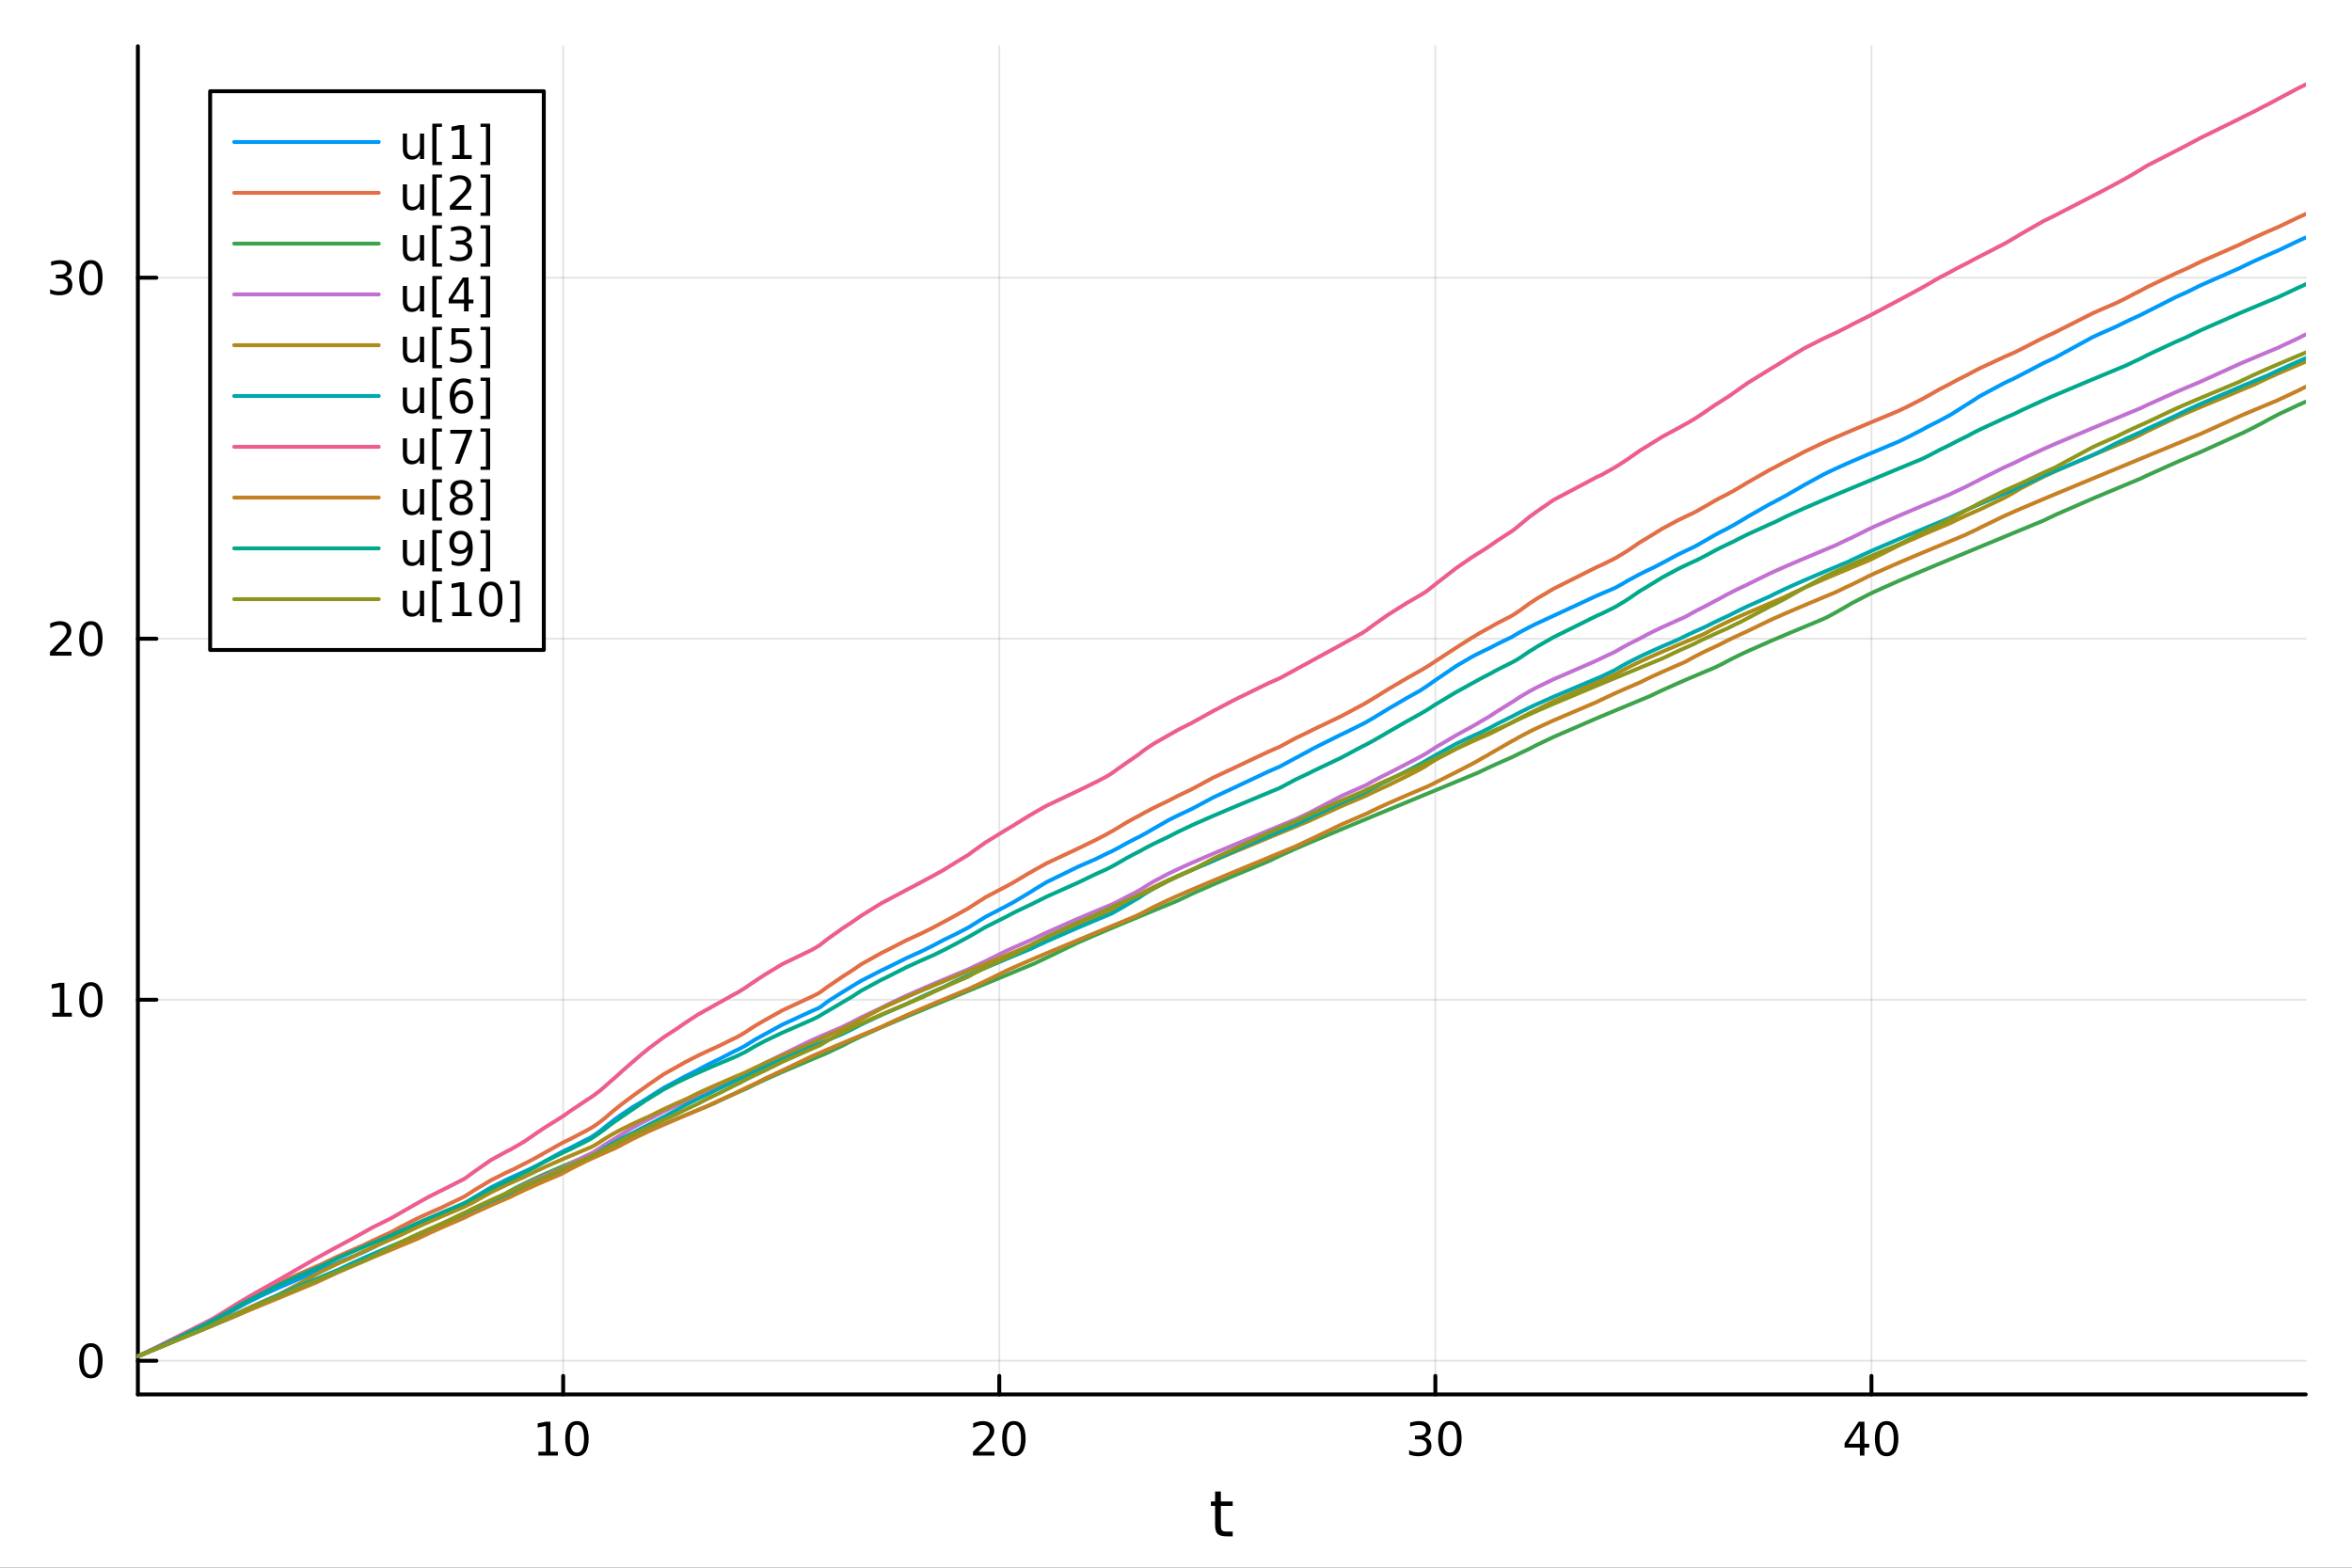 <?xml version="1.0" encoding="utf-8"?>
<svg xmlns="http://www.w3.org/2000/svg" xmlns:xlink="http://www.w3.org/1999/xlink" width="600" height="400" viewBox="0 0 2400 1600">
<rect x="0" y="0" width="2400" height="1600" fill="#333333" stroke="none"/>
<defs>
  <clipPath id="clip540">
    <rect x="0" y="0" width="2400" height="1600"/>
  </clipPath>
</defs>
<path clip-path="url(#clip540)" d="M0 1600 L2400 1600 L2400 0 L0 0  Z" fill="#ffffff" fill-rule="evenodd" fill-opacity="1"/>
<defs>
  <clipPath id="clip541">
    <rect x="480" y="0" width="1681" height="1600"/>
  </clipPath>
</defs>
<path clip-path="url(#clip540)" d="M140.696 1423.18 L2352.76 1423.18 L2352.76 47.244 L140.696 47.244  Z" fill="#ffffff" fill-rule="evenodd" fill-opacity="1"/>
<defs>
  <clipPath id="clip542">
    <rect x="140" y="47" width="2213" height="1377"/>
  </clipPath>
</defs>
<polyline clip-path="url(#clip542)" style="stroke:#000000; stroke-linecap:round; stroke-linejoin:round; stroke-width:2; stroke-opacity:0.1; fill:none" points="574.678,1423.18 574.678,47.244 "/>
<polyline clip-path="url(#clip542)" style="stroke:#000000; stroke-linecap:round; stroke-linejoin:round; stroke-width:2; stroke-opacity:0.1; fill:none" points="1019.67,1423.18 1019.67,47.244 "/>
<polyline clip-path="url(#clip542)" style="stroke:#000000; stroke-linecap:round; stroke-linejoin:round; stroke-width:2; stroke-opacity:0.1; fill:none" points="1464.66,1423.18 1464.66,47.244 "/>
<polyline clip-path="url(#clip542)" style="stroke:#000000; stroke-linecap:round; stroke-linejoin:round; stroke-width:2; stroke-opacity:0.1; fill:none" points="1909.64,1423.18 1909.64,47.244 "/>
<polyline clip-path="url(#clip542)" style="stroke:#000000; stroke-linecap:round; stroke-linejoin:round; stroke-width:2; stroke-opacity:0.1; fill:none" points="140.696,1388.8 2352.76,1388.8 "/>
<polyline clip-path="url(#clip542)" style="stroke:#000000; stroke-linecap:round; stroke-linejoin:round; stroke-width:2; stroke-opacity:0.1; fill:none" points="140.696,1020.34 2352.76,1020.34 "/>
<polyline clip-path="url(#clip542)" style="stroke:#000000; stroke-linecap:round; stroke-linejoin:round; stroke-width:2; stroke-opacity:0.1; fill:none" points="140.696,651.877 2352.76,651.877 "/>
<polyline clip-path="url(#clip542)" style="stroke:#000000; stroke-linecap:round; stroke-linejoin:round; stroke-width:2; stroke-opacity:0.1; fill:none" points="140.696,283.418 2352.76,283.418 "/>
<polyline clip-path="url(#clip540)" style="stroke:#000000; stroke-linecap:round; stroke-linejoin:round; stroke-width:4; stroke-opacity:1; fill:none" points="140.696,1423.18 2352.76,1423.18 "/>
<polyline clip-path="url(#clip540)" style="stroke:#000000; stroke-linecap:round; stroke-linejoin:round; stroke-width:4; stroke-opacity:1; fill:none" points="574.678,1423.18 574.678,1404.28 "/>
<polyline clip-path="url(#clip540)" style="stroke:#000000; stroke-linecap:round; stroke-linejoin:round; stroke-width:4; stroke-opacity:1; fill:none" points="1019.67,1423.18 1019.67,1404.28 "/>
<polyline clip-path="url(#clip540)" style="stroke:#000000; stroke-linecap:round; stroke-linejoin:round; stroke-width:4; stroke-opacity:1; fill:none" points="1464.66,1423.18 1464.66,1404.28 "/>
<polyline clip-path="url(#clip540)" style="stroke:#000000; stroke-linecap:round; stroke-linejoin:round; stroke-width:4; stroke-opacity:1; fill:none" points="1909.64,1423.18 1909.64,1404.28 "/>
<path clip-path="url(#clip540)" d="M549.365 1481.64 L557.004 1481.64 L557.004 1455.28 L548.694 1456.95 L548.694 1452.69 L556.958 1451.02 L561.634 1451.02 L561.634 1481.64 L569.273 1481.64 L569.273 1485.58 L549.365 1485.58 L549.365 1481.64 Z" fill="#000000" fill-rule="nonzero" fill-opacity="1" /><path clip-path="url(#clip540)" d="M588.717 1454.1 Q585.106 1454.1 583.277 1457.66 Q581.472 1461.2 581.472 1468.33 Q581.472 1475.44 583.277 1479.01 Q585.106 1482.55 588.717 1482.55 Q592.351 1482.55 594.157 1479.01 Q595.986 1475.44 595.986 1468.33 Q595.986 1461.2 594.157 1457.66 Q592.351 1454.1 588.717 1454.1 M588.717 1450.39 Q594.527 1450.39 597.583 1455 Q600.661 1459.58 600.661 1468.33 Q600.661 1477.06 597.583 1481.67 Q594.527 1486.25 588.717 1486.25 Q582.907 1486.25 579.828 1481.67 Q576.773 1477.06 576.773 1468.33 Q576.773 1459.58 579.828 1455 Q582.907 1450.39 588.717 1450.39 Z" fill="#000000" fill-rule="nonzero" fill-opacity="1" /><path clip-path="url(#clip540)" d="M998.44 1481.64 L1014.76 1481.64 L1014.76 1485.58 L992.815 1485.58 L992.815 1481.64 Q995.477 1478.89 1000.06 1474.26 Q1004.67 1469.61 1005.85 1468.27 Q1008.09 1465.74 1008.97 1464.01 Q1009.87 1462.25 1009.87 1460.56 Q1009.87 1457.8 1007.93 1456.07 Q1006.01 1454.33 1002.91 1454.33 Q1000.71 1454.33 998.255 1455.09 Q995.824 1455.86 993.046 1457.41 L993.046 1452.69 Q995.87 1451.55 998.324 1450.97 Q1000.78 1450.39 1002.81 1450.39 Q1008.19 1450.39 1011.38 1453.08 Q1014.57 1455.77 1014.57 1460.26 Q1014.57 1462.39 1013.76 1464.31 Q1012.98 1466.2 1010.87 1468.8 Q1010.29 1469.47 1007.19 1472.69 Q1004.09 1475.88 998.44 1481.64 Z" fill="#000000" fill-rule="nonzero" fill-opacity="1" /><path clip-path="url(#clip540)" d="M1034.57 1454.1 Q1030.96 1454.1 1029.13 1457.66 Q1027.33 1461.2 1027.33 1468.33 Q1027.33 1475.44 1029.13 1479.01 Q1030.96 1482.55 1034.57 1482.55 Q1038.21 1482.55 1040.01 1479.01 Q1041.84 1475.44 1041.84 1468.33 Q1041.84 1461.2 1040.01 1457.66 Q1038.21 1454.1 1034.57 1454.1 M1034.57 1450.39 Q1040.38 1450.39 1043.44 1455 Q1046.52 1459.58 1046.52 1468.33 Q1046.52 1477.06 1043.44 1481.67 Q1040.38 1486.25 1034.57 1486.25 Q1028.76 1486.25 1025.69 1481.67 Q1022.63 1477.06 1022.63 1468.33 Q1022.63 1459.58 1025.69 1455 Q1028.76 1450.39 1034.57 1450.39 Z" fill="#000000" fill-rule="nonzero" fill-opacity="1" /><path clip-path="url(#clip540)" d="M1453.5 1466.95 Q1456.85 1467.66 1458.73 1469.93 Q1460.63 1472.2 1460.63 1475.53 Q1460.63 1480.65 1457.11 1483.45 Q1453.59 1486.25 1447.11 1486.25 Q1444.93 1486.25 1442.62 1485.81 Q1440.33 1485.39 1437.87 1484.54 L1437.87 1480.02 Q1439.82 1481.16 1442.13 1481.74 Q1444.45 1482.32 1446.97 1482.32 Q1451.37 1482.32 1453.66 1480.58 Q1455.97 1478.84 1455.97 1475.53 Q1455.97 1472.48 1453.82 1470.77 Q1451.69 1469.03 1447.87 1469.03 L1443.85 1469.03 L1443.85 1465.19 L1448.06 1465.19 Q1451.51 1465.19 1453.34 1463.82 Q1455.16 1462.43 1455.16 1459.84 Q1455.16 1457.18 1453.27 1455.77 Q1451.39 1454.33 1447.87 1454.33 Q1445.95 1454.33 1443.75 1454.75 Q1441.55 1455.16 1438.91 1456.04 L1438.91 1451.88 Q1441.58 1451.14 1443.89 1450.77 Q1446.23 1450.39 1448.29 1450.39 Q1453.61 1450.39 1456.72 1452.83 Q1459.82 1455.23 1459.82 1459.35 Q1459.82 1462.22 1458.17 1464.21 Q1456.53 1466.18 1453.5 1466.95 Z" fill="#000000" fill-rule="nonzero" fill-opacity="1" /><path clip-path="url(#clip540)" d="M1479.49 1454.1 Q1475.88 1454.1 1474.05 1457.66 Q1472.25 1461.2 1472.25 1468.33 Q1472.25 1475.44 1474.05 1479.01 Q1475.88 1482.55 1479.49 1482.55 Q1483.13 1482.55 1484.93 1479.01 Q1486.76 1475.44 1486.76 1468.33 Q1486.76 1461.2 1484.93 1457.66 Q1483.13 1454.1 1479.49 1454.1 M1479.49 1450.39 Q1485.3 1450.39 1488.36 1455 Q1491.44 1459.58 1491.44 1468.33 Q1491.44 1477.06 1488.36 1481.67 Q1485.3 1486.25 1479.49 1486.25 Q1473.68 1486.25 1470.6 1481.67 Q1467.55 1477.06 1467.55 1468.33 Q1467.55 1459.58 1470.6 1455 Q1473.68 1450.39 1479.49 1450.39 Z" fill="#000000" fill-rule="nonzero" fill-opacity="1" /><path clip-path="url(#clip540)" d="M1897.82 1455.09 L1886.01 1473.54 L1897.82 1473.54 L1897.82 1455.09 M1896.59 1451.02 L1902.47 1451.02 L1902.47 1473.54 L1907.4 1473.54 L1907.4 1477.43 L1902.47 1477.43 L1902.47 1485.58 L1897.82 1485.58 L1897.82 1477.43 L1882.21 1477.43 L1882.21 1472.92 L1896.59 1451.02 Z" fill="#000000" fill-rule="nonzero" fill-opacity="1" /><path clip-path="url(#clip540)" d="M1925.13 1454.1 Q1921.52 1454.1 1919.69 1457.66 Q1917.89 1461.2 1917.89 1468.33 Q1917.89 1475.44 1919.69 1479.01 Q1921.52 1482.55 1925.13 1482.55 Q1928.76 1482.55 1930.57 1479.01 Q1932.4 1475.44 1932.4 1468.33 Q1932.4 1461.2 1930.57 1457.66 Q1928.76 1454.1 1925.13 1454.1 M1925.13 1450.39 Q1930.94 1450.39 1934 1455 Q1937.07 1459.58 1937.07 1468.33 Q1937.07 1477.06 1934 1481.67 Q1930.94 1486.25 1925.13 1486.25 Q1919.32 1486.25 1916.24 1481.67 Q1913.19 1477.06 1913.19 1468.33 Q1913.19 1459.58 1916.24 1455 Q1919.32 1450.39 1925.13 1450.39 Z" fill="#000000" fill-rule="nonzero" fill-opacity="1" /><path clip-path="url(#clip540)" d="M1245.79 1522.27 L1245.79 1532.4 L1257.85 1532.4 L1257.85 1536.95 L1245.79 1536.95 L1245.79 1556.3 Q1245.79 1560.66 1246.96 1561.9 Q1248.17 1563.14 1251.83 1563.14 L1257.85 1563.14 L1257.85 1568.04 L1251.83 1568.04 Q1245.05 1568.04 1242.48 1565.53 Q1239.9 1562.98 1239.9 1556.3 L1239.9 1536.95 L1235.6 1536.95 L1235.6 1532.4 L1239.9 1532.4 L1239.9 1522.27 L1245.79 1522.27 Z" fill="#000000" fill-rule="nonzero" fill-opacity="1" /><polyline clip-path="url(#clip540)" style="stroke:#000000; stroke-linecap:round; stroke-linejoin:round; stroke-width:4; stroke-opacity:1; fill:none" points="140.696,1423.18 140.696,47.244 "/>
<polyline clip-path="url(#clip540)" style="stroke:#000000; stroke-linecap:round; stroke-linejoin:round; stroke-width:4; stroke-opacity:1; fill:none" points="140.696,1388.8 159.593,1388.8 "/>
<polyline clip-path="url(#clip540)" style="stroke:#000000; stroke-linecap:round; stroke-linejoin:round; stroke-width:4; stroke-opacity:1; fill:none" points="140.696,1020.34 159.593,1020.34 "/>
<polyline clip-path="url(#clip540)" style="stroke:#000000; stroke-linecap:round; stroke-linejoin:round; stroke-width:4; stroke-opacity:1; fill:none" points="140.696,651.877 159.593,651.877 "/>
<polyline clip-path="url(#clip540)" style="stroke:#000000; stroke-linecap:round; stroke-linejoin:round; stroke-width:4; stroke-opacity:1; fill:none" points="140.696,283.418 159.593,283.418 "/>
<path clip-path="url(#clip540)" d="M92.751 1374.59 Q89.14 1374.59 87.311 1378.16 Q85.506 1381.7 85.506 1388.83 Q85.506 1395.94 87.311 1399.5 Q89.14 1403.04 92.751 1403.04 Q96.385 1403.04 98.191 1399.5 Q100.02 1395.94 100.02 1388.83 Q100.02 1381.7 98.191 1378.16 Q96.385 1374.59 92.751 1374.59 M92.751 1370.89 Q98.561 1370.89 101.617 1375.5 Q104.696 1380.08 104.696 1388.83 Q104.696 1397.56 101.617 1402.16 Q98.561 1406.75 92.751 1406.75 Q86.941 1406.75 83.862 1402.16 Q80.807 1397.56 80.807 1388.83 Q80.807 1380.08 83.862 1375.5 Q86.941 1370.89 92.751 1370.89 Z" fill="#000000" fill-rule="nonzero" fill-opacity="1" /><path clip-path="url(#clip540)" d="M53.4 1033.68 L61.038 1033.68 L61.038 1007.32 L52.728 1008.98 L52.728 1004.72 L60.992 1003.06 L65.668 1003.06 L65.668 1033.68 L73.307 1033.68 L73.307 1037.62 L53.4 1037.62 L53.4 1033.68 Z" fill="#000000" fill-rule="nonzero" fill-opacity="1" /><path clip-path="url(#clip540)" d="M92.751 1006.13 Q89.14 1006.13 87.311 1009.7 Q85.506 1013.24 85.506 1020.37 Q85.506 1027.48 87.311 1031.04 Q89.14 1034.58 92.751 1034.58 Q96.385 1034.58 98.191 1031.04 Q100.02 1027.48 100.02 1020.37 Q100.02 1013.24 98.191 1009.7 Q96.385 1006.13 92.751 1006.13 M92.751 1002.43 Q98.561 1002.43 101.617 1007.04 Q104.696 1011.62 104.696 1020.37 Q104.696 1029.1 101.617 1033.7 Q98.561 1038.29 92.751 1038.29 Q86.941 1038.29 83.862 1033.7 Q80.807 1029.1 80.807 1020.37 Q80.807 1011.62 83.862 1007.04 Q86.941 1002.43 92.751 1002.43 Z" fill="#000000" fill-rule="nonzero" fill-opacity="1" /><path clip-path="url(#clip540)" d="M56.617 665.222 L72.936 665.222 L72.936 669.157 L50.992 669.157 L50.992 665.222 Q53.654 662.467 58.237 657.838 Q62.844 653.185 64.025 651.842 Q66.27 649.319 67.149 647.583 Q68.052 645.824 68.052 644.134 Q68.052 641.379 66.108 639.643 Q64.186 637.907 61.085 637.907 Q58.886 637.907 56.432 638.671 Q54.001 639.435 51.224 640.986 L51.224 636.264 Q54.048 635.129 56.501 634.551 Q58.955 633.972 60.992 633.972 Q66.362 633.972 69.557 636.657 Q72.751 639.342 72.751 643.833 Q72.751 645.963 71.941 647.884 Q71.154 649.782 69.048 652.375 Q68.469 653.046 65.367 656.263 Q62.265 659.458 56.617 665.222 Z" fill="#000000" fill-rule="nonzero" fill-opacity="1" /><path clip-path="url(#clip540)" d="M92.751 637.676 Q89.14 637.676 87.311 641.24 Q85.506 644.782 85.506 651.912 Q85.506 659.018 87.311 662.583 Q89.14 666.125 92.751 666.125 Q96.385 666.125 98.191 662.583 Q100.02 659.018 100.02 651.912 Q100.02 644.782 98.191 641.24 Q96.385 637.676 92.751 637.676 M92.751 633.972 Q98.561 633.972 101.617 638.578 Q104.696 643.162 104.696 651.912 Q104.696 660.638 101.617 665.245 Q98.561 669.828 92.751 669.828 Q86.941 669.828 83.862 665.245 Q80.807 660.638 80.807 651.912 Q80.807 643.162 83.862 638.578 Q86.941 633.972 92.751 633.972 Z" fill="#000000" fill-rule="nonzero" fill-opacity="1" /><path clip-path="url(#clip540)" d="M66.756 282.064 Q70.112 282.781 71.987 285.05 Q73.885 287.318 73.885 290.652 Q73.885 295.767 70.367 298.568 Q66.849 301.369 60.367 301.369 Q58.191 301.369 55.876 300.929 Q53.585 300.513 51.131 299.656 L51.131 295.142 Q53.075 296.277 55.39 296.855 Q57.705 297.434 60.228 297.434 Q64.626 297.434 66.918 295.698 Q69.233 293.962 69.233 290.652 Q69.233 287.596 67.08 285.883 Q64.95 284.147 61.131 284.147 L57.103 284.147 L57.103 280.304 L61.316 280.304 Q64.765 280.304 66.594 278.939 Q68.423 277.55 68.423 274.957 Q68.423 272.295 66.525 270.883 Q64.65 269.448 61.131 269.448 Q59.21 269.448 57.011 269.865 Q54.812 270.281 52.173 271.161 L52.173 266.994 Q54.835 266.254 57.15 265.883 Q59.487 265.513 61.548 265.513 Q66.872 265.513 69.974 267.943 Q73.075 270.351 73.075 274.471 Q73.075 277.341 71.432 279.332 Q69.788 281.3 66.756 282.064 Z" fill="#000000" fill-rule="nonzero" fill-opacity="1" /><path clip-path="url(#clip540)" d="M92.751 269.216 Q89.14 269.216 87.311 272.781 Q85.506 276.323 85.506 283.453 Q85.506 290.559 87.311 294.124 Q89.14 297.665 92.751 297.665 Q96.385 297.665 98.191 294.124 Q100.02 290.559 100.02 283.453 Q100.02 276.323 98.191 272.781 Q96.385 269.216 92.751 269.216 M92.751 265.513 Q98.561 265.513 101.617 270.119 Q104.696 274.703 104.696 283.453 Q104.696 292.179 101.617 296.786 Q98.561 301.369 92.751 301.369 Q86.941 301.369 83.862 296.786 Q80.807 292.179 80.807 283.453 Q80.807 274.703 83.862 270.119 Q86.941 265.513 92.751 265.513 Z" fill="#000000" fill-rule="nonzero" fill-opacity="1" /><polyline clip-path="url(#clip542)" style="stroke:#009af9; stroke-linecap:round; stroke-linejoin:round; stroke-width:4; stroke-opacity:1; fill:none" points="140.696,1384.24 140.696,1384.24 143.175,1383.21 146.354,1381.9 173.265,1370.75 191.052,1362.38 211.783,1352.17 216.817,1349.5 222.762,1346.07 224.695,1344.85 241.495,1335.46 250.337,1330.48 266.891,1322.22 282.53,1315.1 286.402,1313.39 301.929,1306.7 312.498,1302.22 323.266,1297.7 326.889,1296.19 342.262,1289.78 345.154,1288.57 357.486,1283.45 370.915,1277.88 380.029,1273.49 398.039,1264.32 398.892,1263.85 401.908,1262.21 407.903,1259.09 425.905,1250.5 437.913,1245.14 450.392,1239.75 450.737,1239.6 471.915,1229.51 473.751,1228.54 474.406,1228.2 475.401,1227.6 481.583,1223.62 482.954,1222.67 500.879,1211.97 501.068,1211.87 516.748,1204.05 520.329,1202.38 525.134,1200.17 535.073,1195.74 535.439,1195.58 538.187,1194.38 548.315,1189.33 555.613,1185.38 572.876,1175.94 574.54,1175.11 576.578,1174.11 581.734,1171.64 597.803,1163.36 600.856,1161.9 602.685,1160.89 605.413,1159.21 607.355,1157.9 611.937,1154.63 612.98,1153.84 616.464,1151.04 617.885,1149.84 623.222,1145.67 626.841,1142.8 630.729,1139.95 633.026,1138.37 635.509,1136.72 645.872,1129.79 646.075,1129.67 652.648,1125.82 659.315,1121.73 662.526,1119.65 677.119,1110.37 690.706,1103.15 691.241,1102.89 699.228,1098.47 712.086,1092.01 720.306,1087.59 723.465,1085.98 729.164,1083.18 733.01,1081.35 749.186,1073.03 751.974,1071.7 753.872,1070.81 759.992,1067.53 761.675,1066.53 762.517,1065.97 770.802,1060.83 780.617,1055.42 798.232,1045.79 828.188,1031.95 829.242,1031.49 834.854,1029.06 836.107,1028.42 836.42,1028.23 837.259,1027.67 839.305,1026.18 843.119,1023.26 845.747,1021.36 859.02,1012.99 859.378,1012.76 868.546,1007.18 869.901,1006.3 878.503,1001.13 899.358,990.421 905.649,987.487 924.534,978.038 940.949,970.605 952.804,964.696 962.3,959.629 963.94,958.799 975.701,953.117 986.871,947.304 988.589,946.321 988.746,946.232 989.25,945.948 994.031,942.976 1005.51,935.812 1026.29,925.042 1033.02,921.405 1038.19,918.385 1049.9,911.408 1053.17,909.385 1055.61,907.739 1068.24,900.152 1099.61,884.823 1118.08,876.752 1128.77,871.496 1130.62,870.626 1133.18,869.43 1134.66,868.747 1141.73,865.035 1149.58,860.621 1157.94,856.292 1161.76,854.413 1162.66,853.977 1165.7,852.287 1168.79,850.625 1177.17,845.769 1191.95,837.291 1202.27,832.087 1215.32,825.985 1220.85,823.101 1237.56,814.086 1259.87,803.667 1294.12,787.502 1305.5,782.574 1305.97,782.332 1321.91,773.709 1322.3,773.511 1323.31,773.01 1335.95,766.188 1339.26,764.278 1367.67,750.079 1370.82,748.654 1389.52,739.399 1390.2,739.083 1393.82,737.142 1394.06,736.992 1400.37,733.319 1409.7,727.715 1416.88,723.308 1435.48,712.439 1448.83,704.987 1449.13,704.804 1453.19,702.125 1454.48,701.316 1456.91,699.628 1458.14,698.809 1463.95,694.701 1464.28,694.483 1464.54,694.308 1465.05,693.935 1485.92,679.781 1485.99,679.736 1486.4,679.472 1501.97,670.366 1503.6,669.507 1507.29,667.607 1508.31,667.093 1511.09,665.709 1518.04,662.365 1520.19,661.358 1527.56,657.46 1527.81,657.337 1542,650.455 1543.37,649.714 1543.37,649.712 1544.68,648.902 1545.55,648.378 1550.53,645.475 1551.34,645.015 1561,639.877 1565.63,637.567 1568.08,636.373 1585.27,628.439 1629.41,607.966 1633.87,606.056 1634.83,605.645 1646.86,600.552 1649.24,599.364 1655.85,595.689 1661.31,592.441 1661.79,592.167 1673.27,586.009 1680.6,582.39 1683.92,580.807 1687.79,579.001 1695.95,574.723 1712.54,565.824 1718.08,563.127 1721.47,561.519 1727.54,558.713 1731.7,556.518 1737.27,553.29 1740.19,551.687 1749.86,546.038 1754.43,543.581 1757.24,542.128 1762.57,539.456 1764.64,538.285 1768.98,535.913 1777,531.229 1782.96,527.589 1784.45,526.73 1806.09,514.408 1810.48,512.223 1811.1,511.87 1819.87,507.121 1821.27,506.403 1827.47,502.857 1841.03,495.018 1860.77,484.207 1865.86,481.718 1872.45,478.613 1873.1,478.313 1883.51,473.607 1885.45,472.744 1890.17,470.676 1907.03,463.434 1913.63,460.642 1936.68,450.988 1947.26,445.886 1961.12,438.744 1967.28,435.355 1978.96,429.448 1989.41,423.847 1991.58,422.582 1996.87,419.242 2005.61,413.63 2007.68,412.407 2014.31,408.215 2017.51,406.086 2020.58,404.146 2044.9,391.06 2048.23,389.473 2055.62,386.041 2062.52,382.441 2085.3,370.527 2096.66,365.263 2098.29,364.398 2099.86,363.456 2135.23,344.13 2144.02,340.103 2159.19,333.42 2169.61,328.266 2176.28,325.14 2184.27,321.514 2184.38,321.458 2190.64,318.236 2219.64,303.485 2231.54,298.13 2244.87,291.515 2245.65,291.145 2285.4,273.61 2288.43,272.091 2298.38,267.324 2299.79,266.67 2309.73,262.164 2314.76,259.943 2324.36,255.777 2325.13,255.444 2345.13,245.868 2350.28,243.554 2352.76,242.452 "/>
<polyline clip-path="url(#clip542)" style="stroke:#e26f46; stroke-linecap:round; stroke-linejoin:round; stroke-width:4; stroke-opacity:1; fill:none" points="140.696,1384.24 140.696,1384.24 143.175,1383.21 146.354,1381.9 173.265,1369.46 191.052,1360.78 211.783,1350.43 216.817,1347.74 222.762,1344.29 224.695,1343.06 241.495,1332.66 250.337,1327.4 266.891,1318.82 282.53,1310.62 286.402,1308.75 301.929,1301.61 312.498,1296.97 323.266,1292.34 326.889,1290.8 342.262,1283.4 345.154,1282.08 357.486,1276.59 370.915,1270.79 380.029,1266.3 398.039,1258.06 398.892,1257.61 401.908,1256.06 407.903,1252.66 425.905,1243.54 437.913,1238.01 450.392,1232.51 450.737,1232.36 471.915,1222.2 473.751,1221.22 474.406,1220.88 475.401,1220.28 481.583,1216.28 482.954,1215.33 500.879,1204.62 501.068,1204.52 516.748,1196.69 520.329,1195.02 525.134,1192.81 535.073,1187.71 535.439,1187.53 538.187,1186.19 548.315,1180.77 555.613,1176.63 572.876,1166.95 574.54,1166.1 576.578,1165.08 581.734,1162.57 597.803,1154.22 600.856,1152.51 602.685,1151.52 605.413,1149.86 607.355,1148.56 611.937,1145.31 612.98,1144.52 616.464,1141.74 617.885,1140.55 623.222,1136 626.841,1132.93 630.729,1129.89 633.026,1128.02 635.509,1126.11 645.872,1118.33 646.075,1118.18 652.648,1113.5 659.315,1108.79 662.526,1106.46 677.119,1096.44 690.706,1088.85 691.241,1088.58 699.228,1084.03 712.086,1077.44 720.306,1073.54 723.465,1072.08 729.164,1069.51 733.01,1067.79 749.186,1059.82 751.974,1058.53 753.872,1057.5 759.992,1053.89 761.675,1052.81 762.517,1052.21 770.802,1046.77 780.617,1041.11 798.232,1031.24 828.188,1017.26 829.242,1016.8 834.854,1013.95 836.107,1013.23 836.42,1013.02 837.259,1012.41 839.305,1010.97 843.119,1008.12 845.747,1006.27 859.02,997.23 859.378,996.984 868.546,991.133 869.901,990.225 878.503,984.3 899.358,972.621 905.649,969.534 924.534,959.816 940.949,952.278 952.804,946.329 962.3,941.243 963.94,940.41 975.701,933.958 986.871,927.709 988.589,926.676 988.746,926.569 989.25,926.23 994.031,923.152 1005.51,915.81 1026.29,904.881 1033.02,901.216 1038.19,898.18 1049.9,891.179 1053.17,889.402 1055.61,887.919 1068.24,880.937 1099.61,866.206 1118.08,857.205 1128.77,851.675 1130.62,850.624 1133.18,849.198 1134.66,848.395 1141.73,844.205 1149.58,839.411 1157.94,834.801 1161.76,832.824 1162.66,832.368 1165.7,830.614 1168.79,828.896 1177.17,824.5 1191.95,817.403 1202.27,812.058 1215.32,805.851 1220.85,802.939 1237.56,793.87 1259.87,783.419 1294.12,767.24 1305.5,762.311 1305.97,762.069 1321.91,753.444 1322.3,753.247 1323.31,752.746 1335.95,746.722 1339.26,744.956 1367.67,731.405 1370.82,729.77 1389.52,719.73 1390.2,719.396 1393.82,717.369 1394.06,717.213 1400.37,713.419 1409.7,707.691 1416.88,703.217 1435.48,692.25 1448.83,684.763 1449.13,684.58 1453.19,682.201 1454.48,681.477 1456.91,679.935 1458.14,679.184 1463.95,675.353 1464.28,675.148 1464.54,674.984 1465.05,674.631 1485.92,661.013 1485.99,660.97 1486.4,660.712 1501.97,650.848 1503.6,649.936 1507.29,647.648 1508.31,647.039 1511.09,645.413 1518.04,641.583 1520.19,640.454 1527.56,636.217 1527.81,636.084 1542,628.799 1543.37,628.031 1543.37,628.029 1544.68,627.195 1545.55,626.655 1550.53,623.306 1551.34,622.715 1561,615.698 1565.63,612.74 1568.08,611.06 1585.27,600.885 1629.41,578.753 1633.87,576.796 1634.83,576.376 1646.86,570.426 1649.24,569.118 1655.85,565.167 1661.31,561.745 1661.79,561.418 1673.27,553.545 1680.6,549.212 1683.92,547.121 1687.79,544.81 1695.95,539.717 1712.54,530.819 1718.08,528.122 1721.47,526.514 1727.54,523.709 1731.7,521.513 1737.27,518.286 1740.19,516.683 1749.86,511.034 1754.43,508.577 1757.24,507.124 1762.57,504.452 1764.64,503.281 1768.98,500.909 1777,496.225 1782.96,492.585 1784.45,491.726 1806.09,479.404 1810.48,477.219 1811.1,476.917 1819.87,472.152 1821.27,471.431 1827.47,468.326 1841.03,461.112 1860.77,451.822 1865.86,449.551 1872.45,446.663 1873.1,446.382 1883.51,441.904 1885.45,441.074 1890.17,439.072 1907.03,431.981 1913.63,429.224 1936.68,419.634 1947.26,414.545 1961.12,407.413 1967.28,404.027 1978.96,397.371 1989.41,392.054 1991.58,390.833 1996.87,387.973 2005.61,383.542 2007.68,382.537 2014.31,378.921 2017.51,377.261 2020.58,375.711 2044.9,364.383 2048.23,362.918 2055.62,359.702 2062.52,356.248 2085.3,344.59 2096.66,339.385 2098.29,338.526 2099.86,337.714 2135.23,319.814 2144.02,315.906 2159.19,309.345 2169.61,304.238 2176.28,300.656 2184.27,296.634 2184.38,296.574 2190.64,293.129 2219.64,279.22 2231.54,273.996 2244.87,267.464 2245.65,267.097 2285.4,249.644 2288.43,248.126 2298.38,243.365 2299.79,242.711 2309.73,238.208 2314.76,235.989 2324.36,231.824 2325.13,231.491 2345.13,221.916 2350.28,219.603 2352.76,218.307 "/>
<polyline clip-path="url(#clip542)" style="stroke:#3da44d; stroke-linecap:round; stroke-linejoin:round; stroke-width:4; stroke-opacity:1; fill:none" points="140.696,1384.24 140.696,1384.24 143.175,1383.02 146.354,1381.48 173.265,1369.34 191.052,1361.74 211.783,1353.04 216.817,1350.94 222.762,1348.47 224.695,1347.66 241.495,1340.68 250.337,1337.02 266.891,1330.16 282.53,1323.68 286.402,1322.07 301.929,1315.65 312.498,1311.27 323.266,1306.81 326.889,1305.31 342.262,1298.95 345.154,1297.52 357.486,1291.73 370.915,1285.75 380.029,1281.8 398.039,1274.16 398.892,1273.8 401.908,1272.3 407.903,1269.41 425.905,1261.22 437.913,1256 450.392,1249.9 450.737,1249.71 471.915,1239.07 473.751,1238.22 474.406,1237.92 475.401,1237.46 481.583,1234.66 482.954,1234.04 500.879,1226.23 501.068,1226.13 516.748,1217.62 520.329,1215.57 525.134,1212.95 535.073,1207.9 535.439,1207.72 538.187,1206.39 548.315,1201.66 555.613,1198.38 572.876,1190.88 574.54,1190.17 576.578,1189.3 581.734,1187.11 597.803,1180.35 600.856,1179.08 602.685,1178.31 605.413,1177.17 607.355,1176.36 611.937,1174.45 612.98,1174.02 616.464,1172.57 617.885,1171.98 623.222,1169.76 626.841,1168.26 630.729,1166.64 633.026,1165.69 635.509,1164.66 645.872,1160.36 646.075,1160.28 652.648,1157.55 659.315,1154.79 662.526,1153.46 677.119,1147.42 690.706,1141.79 691.241,1141.57 699.228,1138.26 712.086,1132.94 720.306,1129.54 723.465,1128.23 729.164,1125.87 733.01,1123.98 749.186,1116.49 751.974,1115.24 753.872,1114.4 759.992,1111.72 761.675,1110.99 762.517,1110.63 770.802,1106.5 780.617,1101.88 798.232,1094.04 828.188,1081.3 829.242,1080.86 834.854,1078.51 836.107,1077.99 836.42,1077.86 837.259,1077.51 839.305,1076.66 843.119,1075.07 845.747,1073.77 859.02,1067.51 859.378,1067.35 868.546,1062.62 869.901,1061.95 878.503,1057.84 899.358,1048.49 905.649,1045.78 924.534,1037.76 940.949,1030.89 952.804,1025.95 962.3,1022.01 963.94,1021.32 975.701,1016.45 986.871,1011.81 988.589,1011.1 988.746,1011.04 989.25,1010.83 994.031,1008.85 1005.51,1004.09 1026.29,995.489 1033.02,992.7 1038.19,990.559 1049.9,985.711 1053.17,984.359 1055.61,983.347 1068.24,977.323 1099.61,962.149 1118.08,954.107 1128.77,949.562 1130.62,948.784 1133.18,947.703 1134.66,947.081 1141.73,944.112 1149.58,940.834 1157.94,937.349 1161.76,935.76 1162.66,935.386 1165.7,934.122 1168.79,932.838 1177.17,929.356 1191.95,923.229 1202.27,918.95 1215.32,912.726 1220.85,910.214 1237.56,902.868 1259.87,893.393 1294.12,879.105 1305.5,873.645 1305.97,873.425 1321.91,866.266 1322.3,866.094 1323.31,865.653 1335.95,860.2 1339.26,858.791 1367.67,846.849 1370.82,845.539 1389.52,837.762 1390.2,837.48 1393.82,835.979 1394.06,835.876 1400.37,833.26 1409.7,829.393 1416.88,826.415 1435.48,818.712 1448.83,813.184 1449.13,813.058 1453.19,811.376 1454.48,810.845 1456.91,809.835 1458.14,809.33 1463.95,806.921 1464.28,806.786 1464.54,806.677 1465.05,806.469 1485.92,797.827 1485.99,797.795 1486.4,797.628 1501.97,791.179 1503.6,790.505 1507.29,788.978 1508.31,788.556 1511.09,787.187 1518.04,783.874 1520.19,782.874 1527.56,779.518 1527.81,779.409 1542,773.17 1543.37,772.581 1543.37,772.579 1544.68,771.908 1545.55,771.47 1550.53,769.005 1551.34,768.608 1561,764.063 1565.63,761.612 1568.08,760.354 1585.27,752.126 1629.41,733.024 1633.87,731.154 1634.83,730.751 1646.86,725.729 1649.24,724.738 1655.85,721.986 1661.31,719.718 1661.79,719.519 1673.27,714.753 1680.6,711.712 1683.92,710.335 1687.79,708.438 1695.95,704.58 1712.54,697.147 1718.08,694.741 1721.47,693.279 1727.54,690.685 1731.7,688.919 1737.27,686.562 1740.19,685.334 1749.86,681.28 1754.43,679.026 1757.24,677.678 1762.57,674.779 1764.64,673.697 1768.98,671.488 1777,667.591 1782.96,664.81 1784.45,664.13 1806.09,654.58 1810.48,652.698 1811.1,652.433 1819.87,648.707 1821.27,648.117 1827.47,645.503 1841.03,639.827 1860.77,631.613 1865.86,629.12 1872.45,625.539 1873.1,625.146 1883.51,619.27 1885.45,618.088 1890.17,615.354 1907.03,606.613 1913.63,603.482 1936.68,593.195 1947.26,588.658 1961.12,582.801 1967.28,580.217 1978.96,575.34 1989.41,570.989 1991.58,570.089 1996.87,567.892 2005.61,564.263 2007.68,563.406 2014.31,560.657 2017.51,559.331 2020.58,558.059 2044.9,547.982 2048.23,546.606 2055.62,543.543 2062.52,540.684 2085.3,531.256 2096.66,525.813 2098.29,525.059 2099.86,524.342 2135.23,508.934 2144.02,505.234 2159.19,498.886 2169.61,494.548 2176.28,491.777 2184.27,488.457 2184.38,488.413 2190.64,485.362 2219.64,472.334 2231.54,467.246 2244.87,461.63 2245.65,461.239 2285.4,443.203 2288.43,441.906 2298.38,437.023 2299.79,436.243 2309.73,431.044 2314.76,428.202 2324.36,423.177 2325.13,422.79 2345.13,413.394 2350.28,411.106 2352.76,410.015 "/>
<polyline clip-path="url(#clip542)" style="stroke:#c271d2; stroke-linecap:round; stroke-linejoin:round; stroke-width:4; stroke-opacity:1; fill:none" points="140.696,1384.24 140.696,1384.24 143.175,1383.21 146.354,1381.9 173.265,1370.75 191.052,1363.39 211.783,1354.81 216.817,1352.72 222.762,1350.26 224.695,1349.46 241.495,1342.51 250.337,1338.24 266.891,1330.74 282.53,1323.97 286.402,1322.32 301.929,1315.77 312.498,1311.34 323.266,1306.86 326.889,1305.07 342.262,1297.91 345.154,1296.61 357.486,1291.21 370.915,1285.46 380.029,1281.61 398.039,1274.08 398.892,1273.72 401.908,1272.46 407.903,1269.97 425.905,1262.49 437.913,1256.75 450.392,1251.11 450.737,1250.96 471.915,1241.82 473.751,1240.89 474.406,1240.51 475.401,1239.94 481.583,1236.54 482.954,1235.7 500.879,1225.95 501.068,1225.85 516.748,1218.42 520.329,1216.8 525.134,1214.3 535.073,1209.42 535.439,1209.25 538.187,1207.95 548.315,1203.33 555.613,1200.1 572.876,1192.66 574.54,1191.82 576.578,1190.65 581.734,1187.8 597.803,1179.74 600.856,1178.31 602.685,1177.46 605.413,1175.99 607.355,1174.82 611.937,1171.83 612.98,1171.09 616.464,1168.73 617.885,1167.81 623.222,1164.51 626.841,1162.42 630.729,1159.97 633.026,1158.58 635.509,1156.94 645.872,1150.72 646.075,1150.6 652.648,1147.06 659.315,1143.67 662.526,1142.1 677.119,1134.43 690.706,1128.01 691.241,1127.76 699.228,1124.17 712.086,1118.57 720.306,1115.05 723.465,1113.46 729.164,1110.69 733.01,1108.88 749.186,1101.57 751.974,1100.13 753.872,1099.17 759.992,1096.17 761.675,1095.23 762.517,1094.77 770.802,1090.41 780.617,1084.96 798.232,1076.3 828.188,1061.7 829.242,1061.22 834.854,1058.74 836.107,1058.19 836.42,1058.05 837.259,1057.68 839.305,1056.79 843.119,1055.14 845.747,1054 859.02,1048.35 859.378,1048.17 868.546,1043.7 869.901,1042.95 878.503,1038.43 899.358,1028.57 905.649,1025.31 924.534,1016.36 940.949,1009.12 952.804,1004.04 962.3,1000.03 963.94,999.336 975.701,994.408 986.871,989.75 988.589,989.035 988.746,988.969 989.25,988.718 994.031,986.382 1005.51,981.029 1026.29,970.769 1033.02,967.7 1038.19,965.394 1049.9,960.29 1053.17,958.887 1055.61,957.65 1068.24,951.585 1099.61,937.763 1118.08,929.966 1128.77,925.495 1130.62,924.726 1133.18,923.657 1134.66,923.041 1141.73,919.595 1149.58,915.391 1157.94,911.219 1161.76,909.103 1162.66,908.617 1165.7,906.772 1168.79,904.735 1177.17,899.664 1191.95,891.853 1202.27,886.911 1215.32,881.007 1220.85,878.582 1237.56,871.402 1259.87,862.019 1294.12,847.774 1305.5,843.056 1305.97,842.86 1321.91,836.258 1322.3,836.094 1323.31,835.595 1335.95,829.596 1339.26,827.833 1367.67,812.974 1370.82,811.514 1389.52,803.181 1390.2,802.886 1393.82,801.323 1394.06,801.197 1400.37,797.591 1409.7,792.69 1416.88,789.164 1435.48,779.603 1448.83,772.603 1449.13,772.428 1453.19,770.147 1454.48,769.449 1456.91,767.955 1458.14,767.128 1463.95,763.408 1464.28,763.183 1464.54,763.001 1465.05,762.658 1485.92,750.406 1485.99,750.36 1486.4,750.118 1501.97,741.618 1503.6,740.671 1507.29,738.594 1508.31,737.955 1511.09,736.253 1518.04,732.271 1520.19,730.934 1527.56,726.119 1527.81,725.951 1542,717.119 1543.37,716.358 1543.37,716.356 1544.68,715.528 1545.55,714.922 1550.53,711.605 1551.34,711.086 1561,705.388 1565.63,702.885 1568.08,701.603 1585.27,693.266 1629.41,674.083 1633.87,671.877 1634.83,671.409 1646.86,665.78 1649.24,664.517 1655.85,660.669 1661.31,657.713 1661.79,657.461 1673.27,651.718 1680.6,647.754 1683.92,646.049 1687.79,644.121 1695.95,640.213 1712.54,632.72 1718.08,630.302 1721.47,628.574 1727.54,625.154 1731.7,622.938 1737.27,620.098 1740.19,618.661 1749.86,613.432 1754.43,611.119 1757.24,609.522 1762.57,606.621 1764.64,605.539 1768.98,603.329 1777,599.429 1782.96,596.648 1784.45,595.849 1806.09,585.225 1810.48,583.226 1811.1,582.946 1819.87,579.05 1821.27,578.44 1827.47,575.745 1841.03,569.955 1860.77,561.662 1865.86,559.534 1872.45,556.789 1873.1,556.519 1883.51,551.503 1885.45,550.597 1890.17,548.438 1907.03,540.012 1913.63,536.953 1936.68,526.798 1947.26,522.289 1961.12,516.454 1967.28,513.876 1978.96,509.006 1989.41,504.66 1991.58,503.589 1996.87,501.039 2005.61,496.984 2007.68,495.885 2014.31,492.495 2017.51,490.922 2020.58,489.207 2044.9,477.137 2048.23,475.621 2055.62,472.314 2062.52,468.798 2085.3,458.213 2096.66,453.247 2098.29,452.544 2099.86,451.872 2135.23,436.958 2144.02,433.299 2159.19,426.993 2169.61,422.672 2176.28,419.907 2184.27,416.593 2184.38,416.541 2190.64,413.495 2219.64,400.48 2231.54,395.394 2244.87,389.779 2245.65,389.451 2285.4,371.364 2288.43,370.065 2298.38,365.843 2299.79,365.248 2309.73,361.069 2314.76,358.965 2324.36,354.962 2325.13,354.576 2345.13,345.209 2350.28,342.544 2352.76,341.301 "/>
<polyline clip-path="url(#clip542)" style="stroke:#ac8d18; stroke-linecap:round; stroke-linejoin:round; stroke-width:4; stroke-opacity:1; fill:none" points="140.696,1384.24 140.696,1384.24 143.175,1383.21 146.354,1381.65 173.265,1369.39 191.052,1361.76 211.783,1353.05 216.817,1350.95 222.762,1348.47 224.695,1347.67 241.495,1340.69 250.337,1336.41 266.891,1328.9 282.53,1322.13 286.402,1320.18 301.929,1311.93 312.498,1306.17 323.266,1300.13 326.889,1298.25 342.262,1290.81 345.154,1289.48 357.486,1283.98 370.915,1277.33 380.029,1273.12 398.039,1265.19 398.892,1264.82 401.908,1263.52 407.903,1260.96 425.905,1252.35 437.913,1246.99 450.392,1241.59 450.737,1241.44 471.915,1232.49 473.751,1231.57 474.406,1231.25 475.401,1230.76 481.583,1227.8 482.954,1227.04 500.879,1216.98 501.068,1216.89 516.748,1209.33 520.329,1207.69 525.134,1205.53 535.073,1201.16 535.439,1200.97 538.187,1199.57 548.315,1194.64 555.613,1191.26 572.876,1183.62 574.54,1182.91 576.578,1182.03 581.734,1179.82 597.803,1173.02 600.856,1171.74 602.685,1170.97 605.413,1169.62 607.355,1168.52 611.937,1165.67 612.98,1164.96 616.464,1162.69 617.885,1161.8 623.222,1158.61 626.841,1156.57 630.729,1154.46 633.026,1153.26 635.509,1151.99 645.872,1146.92 646.075,1146.82 652.648,1143.77 659.315,1140.76 662.526,1139.34 677.119,1132.11 690.706,1125.9 691.241,1125.67 699.228,1122.15 712.086,1115.81 720.306,1112.01 723.465,1110.58 729.164,1108.05 733.01,1106.36 749.186,1099.4 751.974,1098.22 753.872,1097.41 759.992,1094.83 761.675,1093.99 762.517,1093.57 770.802,1089.59 780.617,1085.09 798.232,1077.37 828.188,1064.7 829.242,1064.17 834.854,1061.44 836.107,1060.84 836.42,1060.69 837.259,1060.3 839.305,1059.34 843.119,1057.57 845.747,1056.37 859.02,1050.48 859.378,1050.3 868.546,1045.73 869.901,1044.97 878.503,1040.4 899.358,1029.33 905.649,1026.34 924.534,1017.85 940.949,1010.79 952.804,1005.79 962.3,1001.81 963.94,1001.12 975.701,996.216 986.871,991.571 988.589,990.858 988.746,990.792 989.25,990.583 994.031,988.599 1005.51,983.837 1026.29,975.228 1033.02,972.437 1038.19,970.296 1049.9,965.447 1053.17,964.095 1055.61,962.891 1068.24,956.95 1099.61,943.25 1118.08,935.476 1128.77,931.011 1130.62,930.243 1133.18,928.975 1134.66,928.254 1141.73,924.391 1149.58,919.857 1157.94,915.44 1161.76,913.53 1162.66,913.088 1165.7,911.377 1168.79,909.699 1177.17,905.383 1191.95,898.373 1202.27,893.746 1215.32,888.079 1220.85,885.72 1237.56,878.662 1259.87,869.349 1294.12,855.135 1305.5,850.42 1305.97,850.224 1321.91,843.624 1322.3,843.461 1323.31,843.044 1335.95,837.808 1339.26,836.184 1367.67,823.274 1370.82,821.914 1389.52,813.953 1390.2,813.666 1393.82,812.144 1394.06,812.021 1400.37,808.927 1409.7,804.56 1416.88,801.317 1435.48,792.177 1448.83,785.322 1449.13,785.149 1453.19,782.898 1454.48,782.105 1456.91,780.445 1458.14,779.639 1463.95,776.008 1464.28,775.814 1464.54,775.657 1465.05,775.36 1485.92,764.348 1485.99,764.311 1486.4,764.116 1501.97,756.917 1503.6,756.19 1507.29,754.557 1508.31,754.11 1511.09,752.892 1518.04,749.882 1520.19,748.96 1527.56,745.296 1527.81,745.179 1542,737.706 1543.37,737.035 1543.37,737.033 1544.68,736.287 1545.55,735.803 1550.53,733.102 1551.34,732.671 1561,727.805 1565.63,725.59 1568.08,724.439 1585.27,715.71 1629.41,696.237 1633.87,694.357 1634.83,693.951 1646.86,688.91 1649.24,687.73 1655.85,684.071 1661.31,681.235 1661.79,680.992 1673.27,675.418 1680.6,672.041 1683.92,670.545 1687.79,668.824 1695.95,665.25 1712.54,658.154 1718.08,655.815 1721.47,654.387 1727.54,651.842 1731.7,650.102 1737.27,647.774 1740.19,646.332 1749.86,641.09 1754.43,638.772 1757.24,637.392 1762.57,634.834 1764.64,633.863 1768.98,631.858 1777,628.245 1782.96,625.619 1784.45,624.972 1806.09,615.714 1810.48,613.863 1811.1,613.603 1819.87,609.923 1821.27,609.227 1827.47,606.214 1841.03,599.971 1860.77,591.361 1865.86,589.188 1872.45,586.397 1873.1,586.123 1883.51,581.748 1885.45,580.932 1890.17,578.961 1907.03,571.937 1913.63,568.722 1936.68,557.089 1947.26,552.272 1961.12,546.202 1967.28,543.558 1978.96,538.605 1989.41,534.213 1991.58,533.134 1996.87,530.571 2005.61,526.498 2007.68,525.559 2014.31,522.593 2017.51,521.183 2020.58,519.842 2044.9,508.227 2048.23,506.487 2055.62,502.266 2062.52,498.132 2085.3,486.458 2096.66,481.248 2098.29,480.519 2099.86,479.824 2135.23,464.657 2144.02,460.977 2159.19,454.649 2169.61,450.32 2176.28,447.552 2184.27,443.678 2184.38,443.62 2190.64,440.258 2219.64,426.536 2231.54,421.34 2244.87,415.656 2245.65,415.326 2285.4,398.704 2288.43,397.443 2298.38,393.313 2299.79,392.728 2309.73,387.941 2314.76,385.619 2324.36,381.313 2325.13,380.972 2345.13,372.339 2350.28,370.159 2352.76,369.112 "/>
<polyline clip-path="url(#clip542)" style="stroke:#00a9ad; stroke-linecap:round; stroke-linejoin:round; stroke-width:4; stroke-opacity:1; fill:none" points="140.696,1384.24 140.696,1384.24 143.175,1383.21 146.354,1381.9 173.265,1370.75 191.052,1363.39 211.783,1354.81 216.817,1352.72 222.762,1350.26 224.695,1349.46 241.495,1342.51 250.337,1338.24 266.891,1329.77 282.53,1322.56 286.402,1320.84 301.929,1314.1 312.498,1309.61 323.266,1305.08 326.889,1303.57 342.262,1297.15 345.154,1295.95 357.486,1290.04 370.915,1283.99 380.029,1280.02 398.039,1272.34 398.892,1271.98 401.908,1270.71 407.903,1268.2 425.905,1260.68 437.913,1255.69 450.392,1250.51 450.737,1250.37 471.915,1241.59 473.751,1240.68 474.406,1240.36 475.401,1239.88 481.583,1236.94 482.954,1236.19 500.879,1227.18 501.068,1227.1 516.748,1219.96 520.329,1218.39 525.134,1216.29 535.073,1212.03 535.439,1211.87 538.187,1210.49 548.315,1205.61 555.613,1202.26 572.876,1194.65 574.54,1193.93 576.578,1193.06 581.734,1190.47 597.803,1182.93 600.856,1181.56 602.685,1180.75 605.413,1179.33 607.355,1178.18 611.937,1175.25 612.98,1174.53 616.464,1172.2 617.885,1171.29 623.222,1168.04 626.841,1165.97 630.729,1163.83 633.026,1162.61 635.509,1161.33 645.872,1156.21 646.075,1156.12 652.648,1152.57 659.315,1149.19 662.526,1147.62 677.119,1139.96 690.706,1132.69 691.241,1132.38 699.228,1127.95 712.086,1121.49 720.306,1117.64 723.465,1116.2 729.164,1113.23 733.01,1111.3 749.186,1103.69 751.974,1102.44 753.872,1101.59 759.992,1098.89 761.675,1098.02 762.517,1097.59 770.802,1093.51 780.617,1088.92 798.232,1081.12 828.188,1068.4 829.242,1067.96 834.854,1065.61 836.107,1065.09 836.42,1064.96 837.259,1064.61 839.305,1063.76 843.119,1062.17 845.747,1061.07 859.02,1055.55 859.378,1055.38 868.546,1050.96 869.901,1050.22 878.503,1045.73 899.358,1035.91 905.649,1033.11 924.534,1024.97 940.949,1017.08 952.804,1011.76 962.3,1007.62 963.94,1006.79 975.701,1001.07 986.871,995.963 988.589,995.197 988.746,995.127 989.25,994.903 994.031,992.795 1005.51,987.828 1026.29,979.033 1033.02,976.211 1038.19,974.051 1049.9,969.173 1053.17,967.815 1055.61,966.607 1068.24,960.653 1099.61,946.939 1118.08,939.163 1128.77,934.697 1130.62,933.929 1133.18,932.861 1134.66,932.127 1141.73,928.213 1149.58,923.638 1157.94,918.614 1161.76,916.494 1162.66,915.934 1165.7,913.86 1168.79,911.859 1177.17,906.865 1191.95,899.136 1202.27,894.226 1215.32,888.346 1220.85,885.928 1237.56,878.76 1259.87,868.218 1294.12,853.445 1305.5,848.669 1305.97,848.471 1321.91,841.826 1322.3,841.629 1323.31,841.13 1335.95,835.127 1339.26,833.364 1367.67,819.83 1370.82,818.438 1389.52,810.358 1390.2,810.013 1393.82,808.211 1394.06,808.069 1400.37,804.586 1409.7,799.813 1416.88,796.355 1435.48,786.895 1448.83,779.93 1449.13,779.755 1453.19,777.481 1454.48,776.785 1456.91,775.295 1458.14,774.568 1463.95,771.256 1464.28,771.077 1464.54,770.91 1465.05,770.596 1485.92,759.12 1485.99,759.082 1486.4,758.882 1501.97,751.535 1503.6,750.798 1507.29,749.144 1508.31,748.692 1511.09,747.461 1518.04,743.932 1520.19,742.878 1527.56,738.851 1527.81,738.725 1542,731.689 1543.37,731.047 1543.37,731.045 1544.68,730.325 1545.55,729.858 1550.53,727.24 1551.34,726.822 1561,722.07 1565.63,719.894 1568.08,718.76 1585.27,711.104 1629.41,692.426 1633.87,690.568 1634.83,690.089 1646.86,684.353 1649.24,683.074 1655.85,679.192 1661.31,676.214 1661.79,675.96 1673.27,670.187 1680.6,666.727 1683.92,665.201 1687.79,663.451 1695.95,659.83 1712.54,652.678 1718.08,649.922 1721.47,648.285 1727.54,645.437 1731.7,643.532 1737.27,641.027 1740.19,639.735 1749.86,634.871 1754.43,632.682 1757.24,631.367 1762.57,628.915 1764.64,627.98 1768.98,625.711 1777,621.728 1782.96,618.902 1784.45,618.213 1806.09,608.575 1810.48,606.353 1811.1,606.046 1819.87,601.827 1821.27,601.175 1827.47,598.328 1841.03,592.321 1860.77,583.876 1865.86,581.726 1872.45,578.96 1873.1,578.688 1883.51,574.338 1885.45,573.525 1890.17,571.209 1907.03,563.41 1913.63,560.492 1936.68,550.603 1947.26,546.149 1961.12,540.355 1967.28,537.789 1978.96,532.934 1989.41,528.596 1991.58,527.526 1996.87,524.98 2005.61,520.928 2007.68,519.993 2014.31,517.037 2017.51,515.631 2020.58,514.293 2044.9,503.918 2048.23,502.52 2055.62,499.421 2062.52,496.046 2085.3,485.708 2096.66,480.799 2098.29,480.101 2099.86,479.434 2135.23,464.577 2144.02,460.323 2159.19,452.497 2169.61,447.594 2176.28,444.578 2184.27,441.046 2184.38,440.991 2190.64,437.823 2219.64,424.532 2231.54,418.64 2244.87,412.513 2245.65,412.163 2285.4,395.106 2288.43,393.834 2298.38,389.677 2299.79,389.089 2309.73,384.949 2314.76,382.86 2324.36,378.23 2325.13,377.868 2345.13,368.891 2350.28,366.662 2352.76,365.595 "/>
<polyline clip-path="url(#clip542)" style="stroke:#ed5d92; stroke-linecap:round; stroke-linejoin:round; stroke-width:4; stroke-opacity:1; fill:none" points="140.696,1384.24 140.696,1384.24 143.175,1383.21 146.354,1381.65 173.265,1368.1 191.052,1359.15 211.783,1348.67 216.817,1345.96 222.762,1342.5 224.695,1341.27 241.495,1330.84 250.337,1325.57 266.891,1316.02 282.53,1307.38 286.402,1305.14 301.929,1296.11 312.498,1290.07 323.266,1283.85 326.889,1281.92 342.262,1273.44 345.154,1271.98 357.486,1265.3 370.915,1257.94 380.029,1252.81 398.039,1243.88 398.892,1243.41 401.908,1241.79 407.903,1238.27 425.905,1227.94 437.913,1221.24 450.392,1215.03 450.737,1214.87 471.915,1204.13 473.751,1203.13 474.406,1202.72 475.401,1202.03 481.583,1197.54 482.954,1196.5 500.879,1183.98 501.068,1183.86 516.748,1175.3 520.329,1173.52 525.134,1170.84 535.073,1165.02 535.439,1164.79 538.187,1162.89 548.315,1155.88 555.613,1150.98 572.876,1140.22 574.54,1139.18 576.578,1137.78 581.734,1134.05 597.803,1123.31 600.856,1121.32 602.685,1120.17 605.413,1118.3 607.355,1116.87 611.937,1113.34 612.98,1112.5 616.464,1109.56 617.885,1108.3 623.222,1103.56 626.841,1100.38 630.729,1096.94 633.026,1094.88 635.509,1092.57 645.872,1083.56 646.075,1083.39 652.648,1077.71 659.315,1072.25 662.526,1069.63 677.119,1058.72 690.706,1049.85 691.241,1049.49 699.228,1043.95 712.086,1035.55 720.306,1030.93 723.465,1029.26 729.164,1025.95 733.01,1023.84 749.186,1014.78 751.974,1013.37 753.872,1012.27 759.992,1008.45 761.675,1007.33 762.517,1006.71 770.802,1001.09 780.617,994.645 798.232,983.992 828.188,969.531 829.242,968.975 834.854,965.696 836.107,964.893 836.42,964.669 837.259,964.008 839.305,962.443 843.119,959.401 845.747,957.44 859.02,947.991 859.378,947.737 868.546,941.718 869.901,940.791 878.503,934.768 899.358,921.841 905.649,918.555 924.534,908.491 940.949,899.856 952.804,893.492 962.3,888.201 963.94,887.21 975.701,879.908 986.871,873.177 988.589,872.09 988.746,871.978 989.25,871.583 994.031,868.029 1005.51,859.886 1026.29,847.117 1033.02,843.142 1038.19,839.923 1049.9,832.637 1053.17,830.804 1055.61,829.283 1068.24,822.163 1099.61,807.296 1118.08,798.271 1128.77,792.733 1130.62,791.681 1133.18,790.054 1134.66,789.025 1141.73,783.945 1149.58,778.444 1157.94,772.734 1161.76,770.086 1162.66,769.414 1165.7,766.995 1168.79,764.688 1177.17,759.048 1191.95,750.635 1202.27,744.771 1215.32,738.175 1220.85,735.155 1237.56,725.884 1259.87,714.153 1294.12,697.392 1305.5,692.399 1305.97,692.155 1321.91,683.482 1322.3,683.252 1323.31,682.668 1335.95,675.876 1339.26,673.971 1367.67,658.468 1370.82,656.733 1389.52,646.321 1390.2,645.922 1393.82,643.586 1394.06,643.411 1400.37,638.735 1409.7,632.084 1416.88,627.122 1435.48,615.428 1448.83,607.691 1449.13,607.504 1453.19,605.075 1454.48,604.233 1456.91,602.487 1458.14,601.543 1463.95,596.924 1464.28,596.682 1464.54,596.464 1465.05,596.014 1485.92,579.787 1485.99,579.738 1486.4,579.45 1501.97,568.759 1503.6,567.79 1507.29,565.386 1508.31,564.748 1511.09,563.05 1518.04,558.58 1520.19,557.121 1527.56,551.966 1527.81,551.808 1542,542.563 1543.37,541.665 1543.37,541.662 1544.68,540.71 1545.55,540.026 1550.53,535.946 1551.34,535.25 1561,527.245 1565.63,523.944 1568.08,522.111 1585.27,510.233 1629.41,486.839 1633.87,484.845 1634.83,484.34 1646.86,477.588 1649.24,476.166 1655.85,471.956 1661.31,468.372 1661.79,468.033 1673.27,459.929 1680.6,455.5 1683.92,453.375 1687.79,451.031 1695.95,445.882 1712.54,436.92 1718.08,433.804 1721.47,431.986 1727.54,428.438 1731.7,425.838 1737.27,422.175 1740.19,420.157 1749.86,413.466 1754.43,410.653 1757.24,408.797 1762.57,405.485 1764.64,404.104 1768.98,401.024 1777,395.346 1782.96,391.168 1784.45,390.196 1806.09,376.854 1810.48,374.229 1811.1,373.871 1819.87,368.465 1821.27,367.552 1827.47,363.723 1841.03,355.482 1860.77,345.472 1865.86,343.098 1872.45,340.108 1873.1,339.817 1883.51,334.543 1885.45,333.601 1890.17,331.014 1907.03,322.605 1913.63,319.076 1936.68,306.857 1947.26,301.221 1961.12,293.672 1967.28,290.17 1978.96,283.364 1989.41,277.966 1991.58,276.733 1996.87,273.847 2005.61,269.384 2007.68,268.374 2014.31,264.742 2017.51,263.076 2020.58,261.522 2044.9,248.946 2048.23,247.138 2055.62,242.799 2062.52,238.586 2085.3,225.59 2096.66,220.085 2098.29,219.194 2099.86,218.354 2135.23,200.144 2144.02,195.609 2159.19,187.497 2169.61,181.796 2176.28,177.957 2184.27,173.157 2184.38,173.088 2190.64,169.204 2219.64,154.31 2231.54,148.171 2244.87,141.055 2245.65,140.664 2285.4,121.106 2288.43,119.534 2298.38,114.639 2299.79,113.971 2309.73,108.724 2314.76,106.238 2324.36,101.059 2325.13,100.662 2345.13,90.01 2350.28,87.543 2352.76,86.186 "/>
<polyline clip-path="url(#clip542)" style="stroke:#c68125; stroke-linecap:round; stroke-linejoin:round; stroke-width:4; stroke-opacity:1; fill:none" points="140.696,1384.24 140.696,1384.24 143.175,1383.21 146.354,1381.9 173.265,1370.75 191.052,1363.39 211.783,1354.81 216.817,1352.72 222.762,1350.26 224.695,1349.46 241.495,1342.51 250.337,1338.85 266.891,1331.99 282.53,1325.52 286.402,1323.91 301.929,1317.49 312.498,1313.11 323.266,1308.65 326.889,1306.88 342.262,1299.73 345.154,1298.44 357.486,1293.04 370.915,1287.3 380.029,1283.45 398.039,1275.92 398.892,1275.56 401.908,1274.31 407.903,1271.81 425.905,1264.33 437.913,1258.59 450.392,1252.96 450.737,1252.8 471.915,1243.66 473.751,1242.88 474.406,1242.55 475.401,1242.05 481.583,1239.03 482.954,1238.37 500.879,1230.2 501.068,1230.12 516.748,1223.32 520.329,1221.79 525.134,1219.4 535.073,1214.67 535.439,1214.5 538.187,1213.24 548.315,1208.71 555.613,1205.52 572.876,1198.14 574.54,1197.3 576.578,1196.13 581.734,1193.29 597.803,1185.25 600.856,1183.82 602.685,1182.97 605.413,1181.72 607.355,1180.84 611.937,1178.78 612.98,1178.32 616.464,1176.78 617.885,1176.16 623.222,1173.83 626.841,1172.27 630.729,1170.31 633.026,1169.18 635.509,1167.78 645.872,1162.32 646.075,1162.22 652.648,1159 659.315,1155.86 662.526,1154.39 677.119,1147.9 690.706,1142.05 691.241,1141.83 699.228,1138.44 712.086,1133.04 720.306,1129.61 723.465,1128.04 729.164,1125.31 733.01,1123.51 749.186,1116.26 751.974,1114.83 753.872,1113.87 759.992,1110.88 761.675,1110.07 762.517,1109.67 770.802,1105.84 780.617,1100.8 798.232,1092.54 828.188,1078.19 829.242,1077.72 834.854,1075.25 836.107,1074.7 836.42,1074.57 837.259,1074.2 839.305,1073.32 843.119,1071.67 845.747,1070.54 859.02,1064.91 859.378,1064.76 868.546,1060.91 869.901,1060.34 878.503,1056.74 899.358,1048.07 905.649,1045 924.534,1036.38 940.949,1029.26 952.804,1024.24 962.3,1020.25 963.94,1019.56 975.701,1014.65 986.871,1010 988.589,1009.29 988.746,1009.22 989.25,1008.97 994.031,1006.64 1005.51,1001.29 1026.29,991.032 1033.02,987.963 1038.19,985.658 1049.9,980.554 1053.17,979.152 1055.61,978.106 1068.24,972.756 1099.61,959.642 1118.08,951.974 1128.77,947.541 1130.62,946.777 1133.18,945.714 1134.66,945.101 1141.73,942.17 1149.58,938.922 1157.94,935.458 1161.76,933.587 1162.66,933.153 1165.7,931.703 1168.79,930.017 1177.17,925.685 1191.95,918.657 1202.27,914.023 1215.32,908.351 1220.85,905.99 1237.56,898.93 1259.87,889.615 1294.12,875.4 1305.5,870.686 1305.97,870.489 1321.91,863.89 1322.3,863.726 1323.31,863.228 1335.95,857.229 1339.26,855.721 1367.67,842.007 1370.82,840.607 1389.52,832.492 1390.2,832.202 1393.82,830.663 1394.06,830.559 1400.37,827.436 1409.7,823.04 1416.88,819.781 1435.48,811.662 1448.83,805.99 1449.13,805.862 1453.19,804.15 1454.48,803.612 1456.91,802.588 1458.14,801.977 1463.95,799.141 1464.28,798.958 1464.54,798.811 1465.05,798.532 1485.92,787.993 1485.99,787.951 1486.4,787.729 1501.97,779.771 1503.6,778.862 1507.29,776.861 1508.31,776.241 1511.09,774.586 1518.04,770.699 1520.19,769.386 1527.56,765.158 1527.81,765.005 1542,756.87 1543.37,756.155 1543.37,756.153 1544.68,755.473 1545.55,754.96 1550.53,752.111 1551.34,751.659 1561,746.595 1565.63,744.311 1568.08,743.128 1585.27,735.247 1629.41,716.402 1633.87,714.206 1634.83,713.74 1646.86,708.128 1649.24,707.054 1655.85,704.112 1661.31,701.724 1661.79,701.516 1673.27,696.581 1680.6,692.952 1683.92,691.366 1687.79,689.556 1695.95,685.839 1712.54,678.573 1718.08,676.2 1721.47,674.494 1727.54,671.107 1731.7,668.909 1737.27,666.088 1740.19,664.66 1749.86,660.101 1754.43,658.016 1757.24,656.538 1762.57,653.826 1764.64,652.805 1768.98,650.707 1777,646.966 1782.96,644.269 1784.45,643.489 1806.09,633.027 1810.48,631.045 1811.1,630.768 1819.87,626.897 1821.27,626.29 1827.47,623.607 1841.03,617.834 1860.77,609.553 1865.86,607.427 1872.45,604.684 1873.1,604.414 1883.51,599.4 1885.45,598.494 1890.17,596.336 1907.03,587.911 1913.63,584.852 1936.68,574.698 1947.26,570.189 1961.12,564.353 1967.28,561.775 1978.96,556.906 1989.41,552.56 1991.58,551.659 1996.87,549.464 2005.61,545.837 2007.68,544.817 2014.31,541.635 2017.51,540.143 2020.58,538.495 2044.9,526.727 2048.23,525.232 2055.62,521.962 2062.52,518.963 2085.3,509.287 2096.66,504.526 2098.29,503.844 2099.86,503.191 2135.23,488.488 2144.02,484.847 2159.19,478.559 2169.61,474.245 2176.28,471.483 2184.27,468.171 2184.38,468.128 2190.64,465.534 2219.64,453.529 2231.54,448.6 2244.87,443.085 2245.65,442.761 2285.4,424.771 2288.43,423.475 2298.38,419.259 2299.79,418.665 2309.73,414.489 2314.76,412.387 2324.36,408.385 2325.13,408 2345.13,398.634 2350.28,395.97 2352.76,394.727 "/>
<polyline clip-path="url(#clip542)" style="stroke:#00a98d; stroke-linecap:round; stroke-linejoin:round; stroke-width:4; stroke-opacity:1; fill:none" points="140.696,1384.24 140.696,1384.24 143.175,1383.21 146.354,1381.9 173.265,1369.46 191.052,1360.78 211.783,1350.43 216.817,1347.74 222.762,1344.72 224.695,1343.61 241.495,1333.9 250.337,1328.83 266.891,1320.47 282.53,1312.37 286.402,1310.51 301.929,1303.41 312.498,1298.79 323.266,1294.17 326.889,1292.63 342.262,1285.24 345.154,1283.92 357.486,1278.42 370.915,1272.63 380.029,1268.76 398.039,1261.2 398.892,1260.84 401.908,1259.58 407.903,1256.65 425.905,1248.39 437.913,1243.14 450.392,1237.81 450.737,1237.67 471.915,1228.77 473.751,1227.86 474.406,1227.53 475.401,1227.05 481.583,1223.64 482.954,1222.81 500.879,1213.05 501.068,1212.96 516.748,1205.52 520.329,1203.9 525.134,1201.76 535.073,1196.75 535.439,1196.58 538.187,1195.26 548.315,1189.89 555.613,1185.78 572.876,1177.12 574.54,1176.34 576.578,1175.39 581.734,1173.03 597.803,1164.99 600.856,1163.32 602.685,1162.34 605.413,1160.71 607.355,1159.43 611.937,1156.21 612.98,1155.43 616.464,1152.94 617.885,1151.85 623.222,1147.64 626.841,1145.03 630.729,1142.42 633.026,1140.77 635.509,1139.06 645.872,1131.95 646.075,1131.81 652.648,1127.41 659.315,1122.91 662.526,1120.92 677.119,1111.92 690.706,1104.83 691.241,1104.57 699.228,1100.75 712.086,1094.91 720.306,1091.31 723.465,1089.94 729.164,1087.49 733.01,1085.85 749.186,1079.02 751.974,1077.85 753.872,1076.9 759.992,1073.94 761.675,1073.01 762.517,1072.48 770.802,1067.61 780.617,1062.41 798.232,1053.99 828.188,1040.9 829.242,1040.45 834.854,1037.67 836.107,1036.96 836.42,1036.78 837.259,1036.25 839.305,1034.97 843.119,1032.69 845.747,1031.19 859.02,1023.37 859.378,1023.15 868.546,1017.79 869.901,1016.94 878.503,1011.31 899.358,1000.01 905.649,996.984 924.534,987.372 940.949,979.875 952.804,974.702 962.3,970 963.94,969.218 975.701,963.04 986.871,956.947 988.589,956.068 988.746,955.975 989.25,955.679 994.031,952.963 1005.51,946.229 1026.29,935.846 1033.02,932.274 1038.19,929.674 1049.9,924.109 1053.17,922.615 1055.61,921.318 1068.24,915.031 1099.61,900.988 1118.08,892.112 1128.77,887.322 1130.62,886.366 1133.18,885.061 1134.66,884.32 1141.73,880.381 1149.58,875.786 1157.94,871.324 1161.76,869.398 1162.66,868.952 1165.7,867.232 1168.79,865.544 1177.17,861.209 1191.95,854.179 1202.27,848.86 1215.32,842.673 1220.85,840.171 1237.56,832.844 1259.87,823.379 1294.12,809.096 1305.5,804.374 1305.97,804.139 1321.91,795.669 1322.3,795.474 1323.31,794.979 1335.95,789.016 1339.26,787.261 1367.67,773.76 1370.82,772.127 1389.52,762.096 1390.2,761.762 1393.82,760.012 1394.06,759.874 1400.37,756.464 1409.7,751.137 1416.88,746.875 1435.48,736.223 1448.83,728.846 1449.13,728.665 1453.19,726.308 1454.48,725.589 1456.91,724.059 1458.14,723.313 1463.95,719.501 1464.28,719.298 1464.54,719.134 1465.05,718.824 1485.92,706.34 1485.99,706.3 1486.4,706.088 1501.97,697.495 1503.6,696.671 1507.29,694.562 1508.31,693.996 1511.09,692.481 1518.04,688.874 1520.19,687.801 1527.56,683.72 1527.81,683.592 1542,676.492 1543.37,675.846 1543.37,675.844 1544.68,675.12 1545.55,674.65 1550.53,671.651 1551.34,671.111 1561,664.568 1565.63,661.773 1568.08,660.168 1585.27,650.335 1629.41,628.455 1633.87,626.505 1634.83,626.086 1646.86,620.151 1649.24,618.844 1655.85,614.897 1661.31,611.478 1661.79,611.151 1673.27,603.282 1680.6,598.951 1683.92,596.86 1687.79,594.55 1695.95,589.457 1712.54,580.561 1718.08,577.864 1721.47,576.256 1727.54,573.451 1731.7,571.57 1737.27,568.681 1740.19,567.224 1749.86,561.943 1754.43,559.612 1757.24,558.224 1762.57,555.655 1764.64,554.681 1768.98,552.669 1777,548.489 1782.96,545.556 1784.45,544.845 1806.09,535.006 1810.48,533.092 1811.1,532.823 1819.87,528.451 1821.27,527.78 1827.47,524.86 1841.03,518.751 1860.77,510.234 1865.86,508.074 1872.45,505.297 1873.1,505.024 1883.51,500.663 1885.45,499.849 1890.17,497.882 1907.03,490.867 1913.63,488.127 1936.68,478.57 1947.26,474.185 1961.12,468.444 1967.28,465.447 1978.96,459.289 1989.41,454.242 1991.58,453.063 1996.87,450.29 2005.61,445.963 2007.68,444.978 2014.31,441.413 2017.51,439.772 2020.58,438.239 2044.9,426.984 2048.23,425.525 2055.62,422.318 2062.52,418.87 2085.3,408.403 2096.66,403.465 2098.29,402.764 2099.86,402.095 2135.23,387.208 2144.02,383.552 2159.19,377.248 2169.61,372.928 2176.28,369.687 2184.27,365.96 2184.38,365.904 2190.64,362.625 2219.64,349.089 2231.54,343.923 2244.87,337.427 2245.65,337.062 2285.4,319.644 2288.43,318.363 2298.38,314.183 2299.79,313.593 2309.73,309.439 2314.76,307.345 2324.36,303.353 2325.13,303.032 2345.13,293.641 2350.28,291.353 2352.76,290.068 "/>
<polyline clip-path="url(#clip542)" style="stroke:#8e971d; stroke-linecap:round; stroke-linejoin:round; stroke-width:4; stroke-opacity:1; fill:none" points="140.696,1384.24 140.696,1384.24 143.175,1383.21 146.354,1381.9 173.265,1370.75 191.052,1363.39 211.783,1354.81 216.817,1352.72 222.762,1349.83 224.695,1348.91 241.495,1341.27 250.337,1337.41 266.891,1330.34 282.53,1323.77 286.402,1322.15 301.929,1315.68 312.498,1311.29 323.266,1306.83 326.889,1305.32 342.262,1298.95 345.154,1297.75 357.486,1292.65 370.915,1287.08 380.029,1282.69 398.039,1273.53 398.892,1273.06 401.908,1271.42 407.903,1268.3 425.905,1259.71 437.913,1254.35 450.392,1248.96 450.737,1248.81 471.915,1238.73 473.751,1237.9 474.406,1237.61 475.401,1237.08 481.583,1233.92 482.954,1233.24 500.879,1224.85 501.068,1224.77 516.748,1217.88 520.329,1216.34 525.134,1214.29 535.073,1210.08 535.439,1209.92 538.187,1208.77 548.315,1204.52 555.613,1201.47 572.876,1193.29 574.54,1192.54 576.578,1191.63 581.734,1189.34 597.803,1182.38 600.856,1181.08 602.685,1180.16 605.413,1178.81 607.355,1177.86 611.937,1175.67 612.98,1175.18 616.464,1173.3 617.885,1172.55 623.222,1169.82 626.841,1167.75 630.729,1165.63 633.026,1164.41 635.509,1163.13 645.872,1158.03 646.075,1157.93 652.648,1154.87 659.315,1151.85 662.526,1150.17 677.119,1143.05 690.706,1136.89 691.241,1136.66 699.228,1132.61 712.086,1126.53 720.306,1122.26 723.465,1120.7 729.164,1117.96 733.01,1116.16 749.186,1107.95 751.974,1106.62 753.872,1105.74 759.992,1102.48 761.675,1101.62 762.517,1101.19 770.802,1097.13 780.617,1092.57 798.232,1083.78 828.188,1070.46 829.242,1070 834.854,1067.61 836.107,1067.08 836.42,1066.92 837.259,1066.5 839.305,1065.32 843.119,1062.9 845.747,1061.31 859.02,1054.03 859.378,1053.85 868.546,1049.33 869.901,1048.68 878.503,1044.69 899.358,1035.5 905.649,1032.81 924.534,1024.83 940.949,1017.98 952.804,1012.29 962.3,1007.97 963.94,1007.24 975.701,1002.09 986.871,997.308 988.589,996.443 988.746,996.364 989.25,996.112 994.031,993.415 1005.51,987.455 1026.29,977.768 1033.02,974.795 1038.19,972.165 1049.9,965.798 1053.17,963.894 1055.61,962.519 1068.24,955.942 1099.61,941.611 1118.08,933.723 1128.77,928.52 1130.62,927.658 1133.18,926.47 1134.66,925.792 1141.73,922.6 1149.58,919.145 1157.94,915.528 1161.76,913.895 1162.66,913.511 1165.7,912.217 1168.79,910.907 1177.17,906.791 1191.95,899.097 1202.27,894.202 1215.32,888.332 1220.85,885.513 1237.56,876.618 1259.87,866.266 1294.12,850.132 1305.5,845.207 1305.97,845.005 1321.91,838.248 1322.3,838.082 1323.31,837.658 1335.95,831.562 1339.26,830.037 1367.67,817.574 1370.82,816.237 1389.52,808.361 1390.2,808.076 1393.82,806.288 1394.06,806.167 1400.37,803.154 1409.7,798.871 1416.88,795.673 1435.48,787.643 1448.83,782.002 1449.13,781.875 1453.19,779.862 1454.48,779.239 1456.91,778.068 1458.14,777.487 1463.95,774.775 1464.28,774.626 1464.54,774.504 1465.05,774.233 1485.92,763.907 1485.99,763.871 1486.4,763.651 1501.97,755.758 1503.6,754.983 1507.29,753.253 1508.31,752.782 1511.09,751.503 1518.04,748.372 1520.19,747.419 1527.56,744.189 1527.81,744.085 1542,737.996 1543.37,737.308 1543.37,737.306 1544.68,736.65 1545.55,736.222 1550.53,733.806 1551.34,733.416 1561,728.937 1565.63,726.855 1568.08,725.764 1585.27,718.304 1629.41,699.772 1633.87,697.918 1634.83,697.518 1646.86,692.526 1649.24,691.539 1655.85,688.796 1661.31,686.535 1661.79,686.336 1673.27,681.578 1680.6,678.541 1683.92,677.165 1687.79,675.564 1695.95,672.183 1712.54,664.348 1718.08,661.862 1721.47,660.36 1727.54,657.708 1731.7,655.596 1737.27,652.867 1740.19,651.479 1749.86,647.02 1754.43,644.97 1757.24,643.728 1762.57,641.39 1764.64,640.328 1768.98,638.156 1777,634.31 1782.96,631.124 1784.45,630.36 1806.09,618.897 1810.48,616.806 1811.1,616.464 1819.87,611.852 1821.27,611.151 1827.47,607.669 1841.03,599.921 1860.77,589.173 1865.86,586.694 1872.45,583.598 1873.1,583.299 1883.51,578.602 1885.45,577.741 1890.17,575.675 1907.03,568.439 1913.63,565.649 1936.68,555.998 1947.26,550.897 1961.12,543.755 1967.28,540.812 1978.96,535.475 1989.41,530.184 1991.58,529.138 1996.87,526.25 2005.61,521.187 2007.68,520.065 2014.31,516.616 2017.51,514.773 2020.58,513.071 2044.9,501.058 2048.23,499.546 2055.62,496.246 2062.52,493.226 2085.3,482.334 2096.66,477.3 2098.29,476.459 2099.86,475.539 2135.23,456.45 2144.02,452.442 2159.19,445.78 2169.61,440.634 2176.28,437.512 2184.27,433.888 2184.38,433.841 2190.64,431.071 2219.64,417.33 2231.54,412.132 2244.87,406.446 2245.65,406.116 2285.4,389.492 2288.43,387.996 2298.38,383.287 2299.79,382.639 2309.73,378.168 2314.76,375.959 2324.36,371.811 2325.13,371.479 2345.13,363.013 2350.28,360.856 2352.76,359.819 "/>
<path clip-path="url(#clip540)" d="M214.431 663.349 L554.896 663.349 L554.896 93.109 L214.431 93.109  Z" fill="#ffffff" fill-rule="evenodd" fill-opacity="1"/>
<polyline clip-path="url(#clip540)" style="stroke:#000000; stroke-linecap:round; stroke-linejoin:round; stroke-width:4; stroke-opacity:1; fill:none" points="214.431,663.349 554.896,663.349 554.896,93.109 214.431,93.109 214.431,663.349 "/>
<polyline clip-path="url(#clip540)" style="stroke:#009af9; stroke-linecap:round; stroke-linejoin:round; stroke-width:4; stroke-opacity:1; fill:none" points="239.009,144.949 386.48,144.949 "/>
<path clip-path="url(#clip540)" d="M411.058 151.997 L411.058 136.303 L415.318 136.303 L415.318 151.835 Q415.318 155.516 416.753 157.368 Q418.188 159.196 421.058 159.196 Q424.507 159.196 426.498 156.997 Q428.512 154.798 428.512 151.002 L428.512 136.303 L432.771 136.303 L432.771 162.229 L428.512 162.229 L428.512 158.247 Q426.961 160.608 424.901 161.766 Q422.864 162.9 420.156 162.9 Q415.688 162.9 413.373 160.122 Q411.058 157.344 411.058 151.997 M421.776 135.678 L421.776 135.678 Z" fill="#000000" fill-rule="nonzero" fill-opacity="1" /><path clip-path="url(#clip540)" d="M441.151 126.21 L450.966 126.21 L450.966 129.52 L445.41 129.52 L445.41 165.168 L450.966 165.168 L450.966 168.479 L441.151 168.479 L441.151 126.21 Z" fill="#000000" fill-rule="nonzero" fill-opacity="1" /><path clip-path="url(#clip540)" d="M461.452 158.293 L469.091 158.293 L469.091 131.928 L460.78 133.595 L460.78 129.335 L469.044 127.669 L473.72 127.669 L473.72 158.293 L481.359 158.293 L481.359 162.229 L461.452 162.229 L461.452 158.293 Z" fill="#000000" fill-rule="nonzero" fill-opacity="1" /><path clip-path="url(#clip540)" d="M500.155 126.21 L500.155 168.479 L490.34 168.479 L490.34 165.168 L495.873 165.168 L495.873 129.52 L490.34 129.52 L490.34 126.21 L500.155 126.21 Z" fill="#000000" fill-rule="nonzero" fill-opacity="1" /><polyline clip-path="url(#clip540)" style="stroke:#e26f46; stroke-linecap:round; stroke-linejoin:round; stroke-width:4; stroke-opacity:1; fill:none" points="239.009,196.789 386.48,196.789 "/>
<path clip-path="url(#clip540)" d="M411.058 203.837 L411.058 188.143 L415.318 188.143 L415.318 203.675 Q415.318 207.356 416.753 209.208 Q418.188 211.036 421.058 211.036 Q424.507 211.036 426.498 208.837 Q428.512 206.638 428.512 202.842 L428.512 188.143 L432.771 188.143 L432.771 214.069 L428.512 214.069 L428.512 210.087 Q426.961 212.448 424.901 213.606 Q422.864 214.74 420.156 214.74 Q415.688 214.74 413.373 211.962 Q411.058 209.184 411.058 203.837 M421.776 187.518 L421.776 187.518 Z" fill="#000000" fill-rule="nonzero" fill-opacity="1" /><path clip-path="url(#clip540)" d="M441.151 178.05 L450.966 178.05 L450.966 181.36 L445.41 181.36 L445.41 217.008 L450.966 217.008 L450.966 220.319 L441.151 220.319 L441.151 178.05 Z" fill="#000000" fill-rule="nonzero" fill-opacity="1" /><path clip-path="url(#clip540)" d="M464.669 210.133 L480.989 210.133 L480.989 214.069 L459.044 214.069 L459.044 210.133 Q461.706 207.379 466.29 202.749 Q470.896 198.096 472.077 196.754 Q474.322 194.231 475.202 192.495 Q476.104 190.735 476.104 189.046 Q476.104 186.291 474.16 184.555 Q472.239 182.819 469.137 182.819 Q466.938 182.819 464.484 183.583 Q462.054 184.347 459.276 185.897 L459.276 181.175 Q462.1 180.041 464.554 179.462 Q467.007 178.884 469.044 178.884 Q474.415 178.884 477.609 181.569 Q480.803 184.254 480.803 188.745 Q480.803 190.874 479.993 192.796 Q479.206 194.694 477.1 197.286 Q476.521 197.958 473.419 201.175 Q470.317 204.37 464.669 210.133 Z" fill="#000000" fill-rule="nonzero" fill-opacity="1" /><path clip-path="url(#clip540)" d="M500.155 178.05 L500.155 220.319 L490.34 220.319 L490.34 217.008 L495.873 217.008 L495.873 181.36 L490.34 181.36 L490.34 178.05 L500.155 178.05 Z" fill="#000000" fill-rule="nonzero" fill-opacity="1" /><polyline clip-path="url(#clip540)" style="stroke:#3da44d; stroke-linecap:round; stroke-linejoin:round; stroke-width:4; stroke-opacity:1; fill:none" points="239.009,248.629 386.48,248.629 "/>
<path clip-path="url(#clip540)" d="M411.058 255.677 L411.058 239.983 L415.318 239.983 L415.318 255.515 Q415.318 259.196 416.753 261.048 Q418.188 262.876 421.058 262.876 Q424.507 262.876 426.498 260.677 Q428.512 258.478 428.512 254.682 L428.512 239.983 L432.771 239.983 L432.771 265.909 L428.512 265.909 L428.512 261.927 Q426.961 264.288 424.901 265.446 Q422.864 266.58 420.156 266.58 Q415.688 266.58 413.373 263.802 Q411.058 261.024 411.058 255.677 M421.776 239.358 L421.776 239.358 Z" fill="#000000" fill-rule="nonzero" fill-opacity="1" /><path clip-path="url(#clip540)" d="M441.151 229.89 L450.966 229.89 L450.966 233.2 L445.41 233.2 L445.41 268.848 L450.966 268.848 L450.966 272.159 L441.151 272.159 L441.151 229.89 Z" fill="#000000" fill-rule="nonzero" fill-opacity="1" /><path clip-path="url(#clip540)" d="M474.808 247.274 Q478.165 247.992 480.04 250.261 Q481.938 252.529 481.938 255.862 Q481.938 260.978 478.419 263.779 Q474.901 266.58 468.419 266.58 Q466.243 266.58 463.929 266.14 Q461.637 265.723 459.183 264.867 L459.183 260.353 Q461.128 261.487 463.442 262.066 Q465.757 262.645 468.28 262.645 Q472.679 262.645 474.97 260.909 Q477.285 259.173 477.285 255.862 Q477.285 252.807 475.132 251.094 Q473.003 249.358 469.183 249.358 L465.155 249.358 L465.155 245.515 L469.368 245.515 Q472.817 245.515 474.646 244.149 Q476.475 242.761 476.475 240.168 Q476.475 237.506 474.577 236.094 Q472.702 234.659 469.183 234.659 Q467.262 234.659 465.063 235.075 Q462.864 235.492 460.225 236.372 L460.225 232.205 Q462.887 231.464 465.202 231.094 Q467.54 230.724 469.6 230.724 Q474.924 230.724 478.026 233.154 Q481.128 235.562 481.128 239.682 Q481.128 242.552 479.484 244.543 Q477.841 246.511 474.808 247.274 Z" fill="#000000" fill-rule="nonzero" fill-opacity="1" /><path clip-path="url(#clip540)" d="M500.155 229.89 L500.155 272.159 L490.34 272.159 L490.34 268.848 L495.873 268.848 L495.873 233.2 L490.34 233.2 L490.34 229.89 L500.155 229.89 Z" fill="#000000" fill-rule="nonzero" fill-opacity="1" /><polyline clip-path="url(#clip540)" style="stroke:#c271d2; stroke-linecap:round; stroke-linejoin:round; stroke-width:4; stroke-opacity:1; fill:none" points="239.009,300.469 386.48,300.469 "/>
<path clip-path="url(#clip540)" d="M411.058 307.517 L411.058 291.823 L415.318 291.823 L415.318 307.355 Q415.318 311.036 416.753 312.888 Q418.188 314.716 421.058 314.716 Q424.507 314.716 426.498 312.517 Q428.512 310.318 428.512 306.522 L428.512 291.823 L432.771 291.823 L432.771 317.749 L428.512 317.749 L428.512 313.767 Q426.961 316.128 424.901 317.286 Q422.864 318.42 420.156 318.42 Q415.688 318.42 413.373 315.642 Q411.058 312.864 411.058 307.517 M421.776 291.198 L421.776 291.198 Z" fill="#000000" fill-rule="nonzero" fill-opacity="1" /><path clip-path="url(#clip540)" d="M441.151 281.73 L450.966 281.73 L450.966 285.04 L445.41 285.04 L445.41 320.688 L450.966 320.688 L450.966 323.999 L441.151 323.999 L441.151 281.73 Z" fill="#000000" fill-rule="nonzero" fill-opacity="1" /><path clip-path="url(#clip540)" d="M473.489 287.263 L461.683 305.712 L473.489 305.712 L473.489 287.263 M472.262 283.189 L478.141 283.189 L478.141 305.712 L483.072 305.712 L483.072 309.601 L478.141 309.601 L478.141 317.749 L473.489 317.749 L473.489 309.601 L457.887 309.601 L457.887 305.087 L472.262 283.189 Z" fill="#000000" fill-rule="nonzero" fill-opacity="1" /><path clip-path="url(#clip540)" d="M500.155 281.73 L500.155 323.999 L490.34 323.999 L490.34 320.688 L495.873 320.688 L495.873 285.04 L490.34 285.04 L490.34 281.73 L500.155 281.73 Z" fill="#000000" fill-rule="nonzero" fill-opacity="1" /><polyline clip-path="url(#clip540)" style="stroke:#ac8d18; stroke-linecap:round; stroke-linejoin:round; stroke-width:4; stroke-opacity:1; fill:none" points="239.009,352.309 386.48,352.309 "/>
<path clip-path="url(#clip540)" d="M411.058 359.357 L411.058 343.663 L415.318 343.663 L415.318 359.195 Q415.318 362.876 416.753 364.728 Q418.188 366.556 421.058 366.556 Q424.507 366.556 426.498 364.357 Q428.512 362.158 428.512 358.362 L428.512 343.663 L432.771 343.663 L432.771 369.589 L428.512 369.589 L428.512 365.607 Q426.961 367.968 424.901 369.126 Q422.864 370.26 420.156 370.26 Q415.688 370.26 413.373 367.482 Q411.058 364.704 411.058 359.357 M421.776 343.038 L421.776 343.038 Z" fill="#000000" fill-rule="nonzero" fill-opacity="1" /><path clip-path="url(#clip540)" d="M441.151 333.57 L450.966 333.57 L450.966 336.88 L445.41 336.88 L445.41 372.528 L450.966 372.528 L450.966 375.839 L441.151 375.839 L441.151 333.57 Z" fill="#000000" fill-rule="nonzero" fill-opacity="1" /><path clip-path="url(#clip540)" d="M460.688 335.029 L479.044 335.029 L479.044 338.964 L464.97 338.964 L464.97 347.436 Q465.989 347.089 467.007 346.927 Q468.026 346.742 469.044 346.742 Q474.831 346.742 478.211 349.913 Q481.591 353.084 481.591 358.501 Q481.591 364.079 478.118 367.181 Q474.646 370.26 468.327 370.26 Q466.151 370.26 463.882 369.89 Q461.637 369.519 459.23 368.778 L459.23 364.079 Q461.313 365.214 463.535 365.769 Q465.757 366.325 468.234 366.325 Q472.239 366.325 474.577 364.218 Q476.915 362.112 476.915 358.501 Q476.915 354.89 474.577 352.783 Q472.239 350.677 468.234 350.677 Q466.359 350.677 464.484 351.093 Q462.632 351.51 460.688 352.39 L460.688 335.029 Z" fill="#000000" fill-rule="nonzero" fill-opacity="1" /><path clip-path="url(#clip540)" d="M500.155 333.57 L500.155 375.839 L490.34 375.839 L490.34 372.528 L495.873 372.528 L495.873 336.88 L490.34 336.88 L490.34 333.57 L500.155 333.57 Z" fill="#000000" fill-rule="nonzero" fill-opacity="1" /><polyline clip-path="url(#clip540)" style="stroke:#00a9ad; stroke-linecap:round; stroke-linejoin:round; stroke-width:4; stroke-opacity:1; fill:none" points="239.009,404.149 386.48,404.149 "/>
<path clip-path="url(#clip540)" d="M411.058 411.197 L411.058 395.503 L415.318 395.503 L415.318 411.035 Q415.318 414.716 416.753 416.568 Q418.188 418.396 421.058 418.396 Q424.507 418.396 426.498 416.197 Q428.512 413.998 428.512 410.202 L428.512 395.503 L432.771 395.503 L432.771 421.429 L428.512 421.429 L428.512 417.447 Q426.961 419.808 424.901 420.966 Q422.864 422.1 420.156 422.1 Q415.688 422.1 413.373 419.322 Q411.058 416.544 411.058 411.197 M421.776 394.878 L421.776 394.878 Z" fill="#000000" fill-rule="nonzero" fill-opacity="1" /><path clip-path="url(#clip540)" d="M441.151 385.41 L450.966 385.41 L450.966 388.72 L445.41 388.72 L445.41 424.368 L450.966 424.368 L450.966 427.679 L441.151 427.679 L441.151 385.41 Z" fill="#000000" fill-rule="nonzero" fill-opacity="1" /><path clip-path="url(#clip540)" d="M471.22 402.285 Q468.072 402.285 466.22 404.438 Q464.392 406.591 464.392 410.341 Q464.392 414.068 466.22 416.243 Q468.072 418.396 471.22 418.396 Q474.368 418.396 476.197 416.243 Q478.049 414.068 478.049 410.341 Q478.049 406.591 476.197 404.438 Q474.368 402.285 471.22 402.285 M480.503 387.633 L480.503 391.892 Q478.743 391.058 476.938 390.619 Q475.155 390.179 473.396 390.179 Q468.766 390.179 466.313 393.304 Q463.882 396.429 463.535 402.748 Q464.901 400.734 466.961 399.669 Q469.021 398.582 471.498 398.582 Q476.706 398.582 479.716 401.753 Q482.748 404.901 482.748 410.341 Q482.748 415.665 479.6 418.882 Q476.452 422.1 471.22 422.1 Q465.225 422.1 462.054 417.517 Q458.882 412.91 458.882 404.183 Q458.882 395.989 462.771 391.128 Q466.66 386.244 473.211 386.244 Q474.97 386.244 476.753 386.591 Q478.558 386.938 480.503 387.633 Z" fill="#000000" fill-rule="nonzero" fill-opacity="1" /><path clip-path="url(#clip540)" d="M500.155 385.41 L500.155 427.679 L490.34 427.679 L490.34 424.368 L495.873 424.368 L495.873 388.72 L490.34 388.72 L490.34 385.41 L500.155 385.41 Z" fill="#000000" fill-rule="nonzero" fill-opacity="1" /><polyline clip-path="url(#clip540)" style="stroke:#ed5d92; stroke-linecap:round; stroke-linejoin:round; stroke-width:4; stroke-opacity:1; fill:none" points="239.009,455.989 386.48,455.989 "/>
<path clip-path="url(#clip540)" d="M411.058 463.037 L411.058 447.343 L415.318 447.343 L415.318 462.875 Q415.318 466.556 416.753 468.408 Q418.188 470.236 421.058 470.236 Q424.507 470.236 426.498 468.037 Q428.512 465.838 428.512 462.042 L428.512 447.343 L432.771 447.343 L432.771 473.269 L428.512 473.269 L428.512 469.287 Q426.961 471.648 424.901 472.806 Q422.864 473.94 420.156 473.94 Q415.688 473.94 413.373 471.162 Q411.058 468.384 411.058 463.037 M421.776 446.718 L421.776 446.718 Z" fill="#000000" fill-rule="nonzero" fill-opacity="1" /><path clip-path="url(#clip540)" d="M441.151 437.25 L450.966 437.25 L450.966 440.56 L445.41 440.56 L445.41 476.208 L450.966 476.208 L450.966 479.519 L441.151 479.519 L441.151 437.25 Z" fill="#000000" fill-rule="nonzero" fill-opacity="1" /><path clip-path="url(#clip540)" d="M459.461 438.709 L481.683 438.709 L481.683 440.699 L469.137 473.269 L464.253 473.269 L476.058 442.644 L459.461 442.644 L459.461 438.709 Z" fill="#000000" fill-rule="nonzero" fill-opacity="1" /><path clip-path="url(#clip540)" d="M500.155 437.25 L500.155 479.519 L490.34 479.519 L490.34 476.208 L495.873 476.208 L495.873 440.56 L490.34 440.56 L490.34 437.25 L500.155 437.25 Z" fill="#000000" fill-rule="nonzero" fill-opacity="1" /><polyline clip-path="url(#clip540)" style="stroke:#c68125; stroke-linecap:round; stroke-linejoin:round; stroke-width:4; stroke-opacity:1; fill:none" points="239.009,507.829 386.48,507.829 "/>
<path clip-path="url(#clip540)" d="M411.058 514.877 L411.058 499.183 L415.318 499.183 L415.318 514.715 Q415.318 518.396 416.753 520.248 Q418.188 522.076 421.058 522.076 Q424.507 522.076 426.498 519.877 Q428.512 517.678 428.512 513.882 L428.512 499.183 L432.771 499.183 L432.771 525.109 L428.512 525.109 L428.512 521.127 Q426.961 523.488 424.901 524.646 Q422.864 525.78 420.156 525.78 Q415.688 525.78 413.373 523.002 Q411.058 520.224 411.058 514.877 M421.776 498.558 L421.776 498.558 Z" fill="#000000" fill-rule="nonzero" fill-opacity="1" /><path clip-path="url(#clip540)" d="M441.151 489.09 L450.966 489.09 L450.966 492.4 L445.41 492.4 L445.41 528.048 L450.966 528.048 L450.966 531.359 L441.151 531.359 L441.151 489.09 Z" fill="#000000" fill-rule="nonzero" fill-opacity="1" /><path clip-path="url(#clip540)" d="M470.641 508.697 Q467.308 508.697 465.387 510.479 Q463.489 512.261 463.489 515.386 Q463.489 518.511 465.387 520.294 Q467.308 522.076 470.641 522.076 Q473.975 522.076 475.896 520.294 Q477.817 518.488 477.817 515.386 Q477.817 512.261 475.896 510.479 Q473.998 508.697 470.641 508.697 M465.966 506.706 Q462.956 505.965 461.267 503.905 Q459.6 501.845 459.6 498.882 Q459.6 494.738 462.54 492.331 Q465.503 489.924 470.641 489.924 Q475.803 489.924 478.743 492.331 Q481.683 494.738 481.683 498.882 Q481.683 501.845 479.993 503.905 Q478.327 505.965 475.341 506.706 Q478.72 507.493 480.595 509.785 Q482.493 512.076 482.493 515.386 Q482.493 520.41 479.415 523.095 Q476.359 525.78 470.641 525.78 Q464.924 525.78 461.845 523.095 Q458.79 520.41 458.79 515.386 Q458.79 512.076 460.688 509.785 Q462.586 507.493 465.966 506.706 M464.253 499.322 Q464.253 502.007 465.919 503.512 Q467.609 505.016 470.641 505.016 Q473.651 505.016 475.341 503.512 Q477.053 502.007 477.053 499.322 Q477.053 496.637 475.341 495.132 Q473.651 493.627 470.641 493.627 Q467.609 493.627 465.919 495.132 Q464.253 496.637 464.253 499.322 Z" fill="#000000" fill-rule="nonzero" fill-opacity="1" /><path clip-path="url(#clip540)" d="M500.155 489.09 L500.155 531.359 L490.34 531.359 L490.34 528.048 L495.873 528.048 L495.873 492.4 L490.34 492.4 L490.34 489.09 L500.155 489.09 Z" fill="#000000" fill-rule="nonzero" fill-opacity="1" /><polyline clip-path="url(#clip540)" style="stroke:#00a98d; stroke-linecap:round; stroke-linejoin:round; stroke-width:4; stroke-opacity:1; fill:none" points="239.009,559.669 386.48,559.669 "/>
<path clip-path="url(#clip540)" d="M411.058 566.717 L411.058 551.023 L415.318 551.023 L415.318 566.555 Q415.318 570.236 416.753 572.088 Q418.188 573.916 421.058 573.916 Q424.507 573.916 426.498 571.717 Q428.512 569.518 428.512 565.722 L428.512 551.023 L432.771 551.023 L432.771 576.949 L428.512 576.949 L428.512 572.967 Q426.961 575.328 424.901 576.486 Q422.864 577.62 420.156 577.62 Q415.688 577.62 413.373 574.842 Q411.058 572.064 411.058 566.717 M421.776 550.398 L421.776 550.398 Z" fill="#000000" fill-rule="nonzero" fill-opacity="1" /><path clip-path="url(#clip540)" d="M441.151 540.93 L450.966 540.93 L450.966 544.24 L445.41 544.24 L445.41 579.888 L450.966 579.888 L450.966 583.199 L441.151 583.199 L441.151 540.93 Z" fill="#000000" fill-rule="nonzero" fill-opacity="1" /><path clip-path="url(#clip540)" d="M460.78 576.231 L460.78 571.972 Q462.54 572.805 464.345 573.245 Q466.151 573.685 467.887 573.685 Q472.516 573.685 474.947 570.583 Q477.401 567.458 477.748 561.115 Q476.405 563.106 474.345 564.171 Q472.285 565.236 469.785 565.236 Q464.6 565.236 461.567 562.111 Q458.558 558.963 458.558 553.523 Q458.558 548.199 461.706 544.981 Q464.854 541.764 470.086 541.764 Q476.081 541.764 479.229 546.37 Q482.401 550.953 482.401 559.703 Q482.401 567.875 478.512 572.759 Q474.646 577.62 468.095 577.62 Q466.336 577.62 464.53 577.273 Q462.725 576.925 460.78 576.231 M470.086 561.578 Q473.234 561.578 475.063 559.426 Q476.915 557.273 476.915 553.523 Q476.915 549.796 475.063 547.643 Q473.234 545.467 470.086 545.467 Q466.938 545.467 465.086 547.643 Q463.257 549.796 463.257 553.523 Q463.257 557.273 465.086 559.426 Q466.938 561.578 470.086 561.578 Z" fill="#000000" fill-rule="nonzero" fill-opacity="1" /><path clip-path="url(#clip540)" d="M500.155 540.93 L500.155 583.199 L490.34 583.199 L490.34 579.888 L495.873 579.888 L495.873 544.24 L490.34 544.24 L490.34 540.93 L500.155 540.93 Z" fill="#000000" fill-rule="nonzero" fill-opacity="1" /><polyline clip-path="url(#clip540)" style="stroke:#8e971d; stroke-linecap:round; stroke-linejoin:round; stroke-width:4; stroke-opacity:1; fill:none" points="239.009,611.509 386.48,611.509 "/>
<path clip-path="url(#clip540)" d="M411.058 618.557 L411.058 602.863 L415.318 602.863 L415.318 618.395 Q415.318 622.076 416.753 623.928 Q418.188 625.756 421.058 625.756 Q424.507 625.756 426.498 623.557 Q428.512 621.358 428.512 617.562 L428.512 602.863 L432.771 602.863 L432.771 628.789 L428.512 628.789 L428.512 624.807 Q426.961 627.168 424.901 628.326 Q422.864 629.46 420.156 629.46 Q415.688 629.46 413.373 626.682 Q411.058 623.904 411.058 618.557 M421.776 602.238 L421.776 602.238 Z" fill="#000000" fill-rule="nonzero" fill-opacity="1" /><path clip-path="url(#clip540)" d="M441.151 592.77 L450.966 592.77 L450.966 596.08 L445.41 596.08 L445.41 631.728 L450.966 631.728 L450.966 635.039 L441.151 635.039 L441.151 592.77 Z" fill="#000000" fill-rule="nonzero" fill-opacity="1" /><path clip-path="url(#clip540)" d="M461.452 624.853 L469.091 624.853 L469.091 598.488 L460.78 600.155 L460.78 595.895 L469.044 594.229 L473.72 594.229 L473.72 624.853 L481.359 624.853 L481.359 628.789 L461.452 628.789 L461.452 624.853 Z" fill="#000000" fill-rule="nonzero" fill-opacity="1" /><path clip-path="url(#clip540)" d="M500.803 597.307 Q497.192 597.307 495.364 600.872 Q493.558 604.414 493.558 611.543 Q493.558 618.65 495.364 622.215 Q497.192 625.756 500.803 625.756 Q504.438 625.756 506.243 622.215 Q508.072 618.65 508.072 611.543 Q508.072 604.414 506.243 600.872 Q504.438 597.307 500.803 597.307 M500.803 593.604 Q506.614 593.604 509.669 598.21 Q512.748 602.793 512.748 611.543 Q512.748 620.27 509.669 624.877 Q506.614 629.46 500.803 629.46 Q494.993 629.46 491.915 624.877 Q488.859 620.27 488.859 611.543 Q488.859 602.793 491.915 598.21 Q494.993 593.604 500.803 593.604 Z" fill="#000000" fill-rule="nonzero" fill-opacity="1" /><path clip-path="url(#clip540)" d="M530.317 592.77 L530.317 635.039 L520.502 635.039 L520.502 631.728 L526.035 631.728 L526.035 596.08 L520.502 596.08 L520.502 592.77 L530.317 592.77 Z" fill="#000000" fill-rule="nonzero" fill-opacity="1" /></svg>
